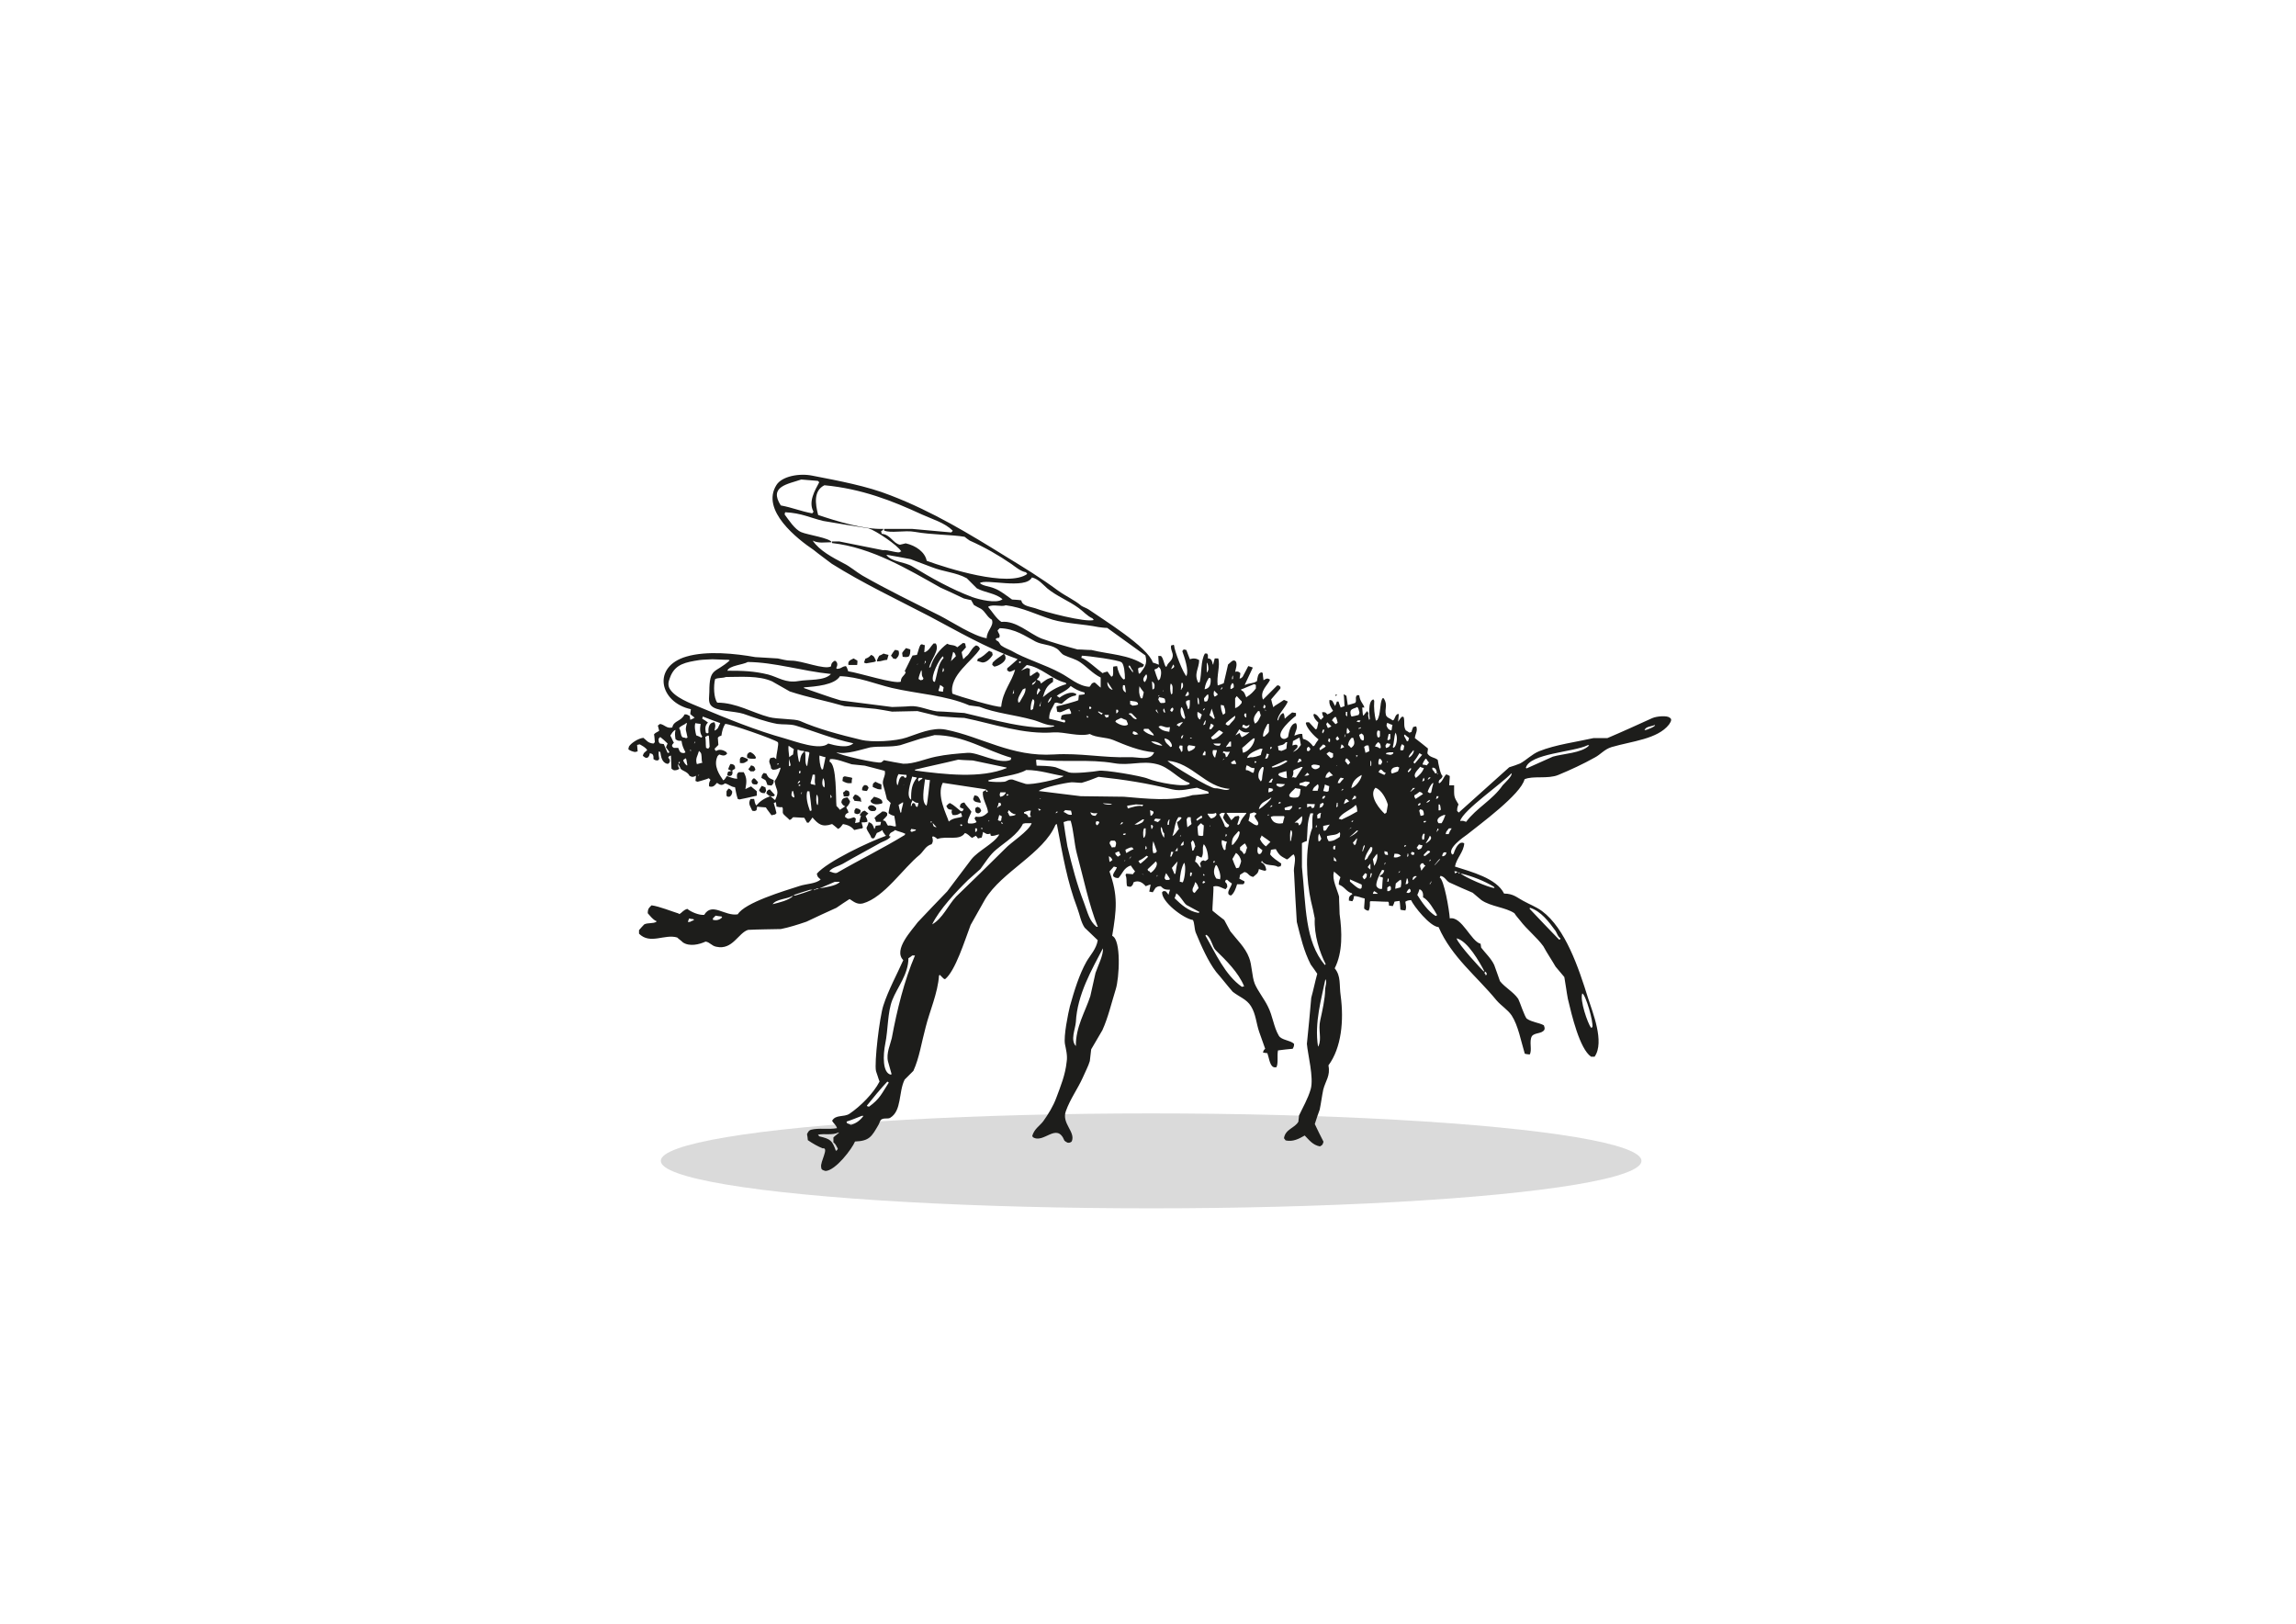 <?xml version="1.0" encoding="utf-8"?>
<!-- Generator: Adobe Illustrator 21.0.0, SVG Export Plug-In . SVG Version: 6.00 Build 0)  -->
<svg version="1.1" id="Calque_1" xmlns="http://www.w3.org/2000/svg" xmlns:xlink="http://www.w3.org/1999/xlink" x="0px" y="0px"
	 viewBox="0 0 841.9 595.3" style="enable-background:new 0 0 841.9 595.3;" xml:space="preserve">
<style type="text/css">
	.st0{fill:#DADADA;}
	.st1{fill:#1D1D1B;}
</style>
<ellipse class="st0" cx="422.1" cy="425.6" rx="179.8" ry="17.4"/>
<g>
	<g>
		<path class="st1" d="M612.2,263.1c-0.8-0.8-4.6-0.6-6.4,0.2c-4.6,2.1-11.2,5.1-16.4,7.3c-1.8,0-3.4,0-5.1,0
			c-6.2,1.4-13.9,2.4-19.9,4.8c-2.7,1.1-4.6,3.2-7,4.5c-1.3,0.5-2.6,1-4,1.4c-6.2,5.6-12.3,11-18.5,16.6c-0.2-0.2-0.5-0.5-0.6-0.6
			c0-1.3,0.2-1.6,0.5-2.4c-1.8-3-1.6-2.7-1.6-7c-0.6,0-1.1,0-1.8,0c0-1.1,0.2-2.2,0.2-3.4c-0.5-0.2-0.8-0.5-1.3-0.6
			c-1.1,1.1-1.1,2.2-2.4,3.2h-0.2l-0.2-0.2c0-0.3,0.2-0.6,0.2-0.8c0.5-0.6,1-0.6,1.3-1.6c-0.8-0.3-1.6-4.5-1.8-5.9
			c-1.1-1-2.9-0.8-3.8-2.4c0-0.6,0.2-1.1,0.2-1.8c-1.6-1.3-3.2-2.6-4.8-3.8c0.2-1.8,1-2.4,0.6-4c0-0.2-0.2-0.2-0.2-0.3
			c-0.3,0-0.6,0.2-1,0.2c-0.2,0.6-0.5,1.1-0.6,1.8c-0.3,0.2-0.6,0.2-0.8,0.3c-0.5-0.3-0.8-0.6-1.3-0.8c-1-1.6-0.3-3-0.8-4.9
			c-0.2,0-0.3-0.2-0.5-0.2c-0.8,0.5-1,1.3-1.6,1.9c0.2-0.8,0.2-1.8,0.3-2.6c0-0.2-0.2-0.2-0.2-0.3c-1,0.3-1.1,1.3-1.6,2.2
			c-0.2,0-0.3,0.2-0.5,0.2c-0.8-0.8-1.9-0.8-2.4-1.9c-0.6-2.7,0.8-3.5-0.8-6.2c-0.2,0-0.3,0-0.5,0c-1.1,2.1-0.5,5.7-1.9,8
			c-0.2,0-0.3,0.2-0.5,0.2c-0.5-2.2-0.8-4.6-0.6-7.3c-0.2-0.2-0.2-0.3-0.3-0.5c-2.2,0.6-1.4,6.5-1.3,7.3c-0.2,0-0.2,0.2-0.3,0.2
			c-0.2-0.8-0.5-1.6-0.2-2.4c-0.2-0.3-0.3-0.6-0.5-0.8c-0.5,0.5-0.8,1-1.3,1.6h-0.2c-0.2-1-0.2-1.9-0.3-2.9c0.3,0,0.6,0,0.8,0
			c-0.5-1.6-1.6-2.1-1.9-4.5c-0.8,0-0.6-0.2-1,0.2c-0.6,1,0.2,1.8-0.5,2.6c-1,0.3-1.8,0.6-2.7,0.8c-0.2-1.1-0.3-2.2-0.5-3.4
			c-0.3-0.2-0.6-0.3-0.8-0.5h-0.2c0.2,1.4,0.2,2.9,0.3,4.3c-0.5,0.2-1,0.3-1.4,0.5c-0.3-0.8-0.6-1.4-0.8-2.2c-0.2,0-0.5,0-0.6,0
			c-0.2,0.5-0.3,1-0.5,1.3c0,0.2-0.2,0.2-0.2,0.3c-0.3-0.6-0.6-1.3-1-1.9c-0.3-0.2-0.6-0.2-1-0.3c-0.3,1.6,0.6,2.9,1.3,4
			c-0.6,0.5-1.1,1-2.1,1.3c-0.8-0.8-0.5-0.8-1.9-0.8c0,0.8,0.2,1,0.5,1.8c-0.3,0.3-0.6,0.6-1,1c-0.8-0.8-1.1-1.8-2.4-2.2
			c-0.2,0.2-0.2,0.2-0.3,0.3c0.2,1.4,1,2.1,1.8,2.9c-0.2,0.8-0.3,1.4-0.5,2.2c-0.2,0.2-0.3,0.2-0.5,0.3c-0.8-0.8-1.6-1.8-2.4-2.6
			c-0.3,0-0.6,0-1,0c0,0.2-0.2,0.2-0.2,0.3c0.3,1.9,3.2,4.9,4.6,5.9v0.2c-0.5,0.6-1,1.4-1.4,2.1c-0.2,0.2-0.3,0.2-0.5,0.3
			c-0.8-1.1-2.1-2.4-3.7-2.7c-0.2-0.6-0.2-1.1-0.3-1.8c-1.1-0.2-1.9,0.3-2.9,0.6c0.3-1.3,1.3-2.9,0.8-4.1c0-0.2-0.2-0.3-0.2-0.5
			c-2.1,0.2-2.6,3.4-2.9,5.1c-0.6,0.5-1.3,1-2.2,0.5c-2.7-1.9,4-7.5,5.1-8.3c0-0.3,0-0.6,0-1c-0.5,0-1-0.2-1.4-0.2
			c-0.8,0.6-1.4,1.1-2.2,1.8c-0.2,0.2-0.3,0.3-0.5,0.5c-0.2-0.8,0-1.4-0.6-2.1c-1,0.5-1.4,1.3-1.8,2.6c-0.2,0-0.2,0.2-0.3,0.2
			c0-2.2,3-4.8,3.8-7c-0.5-0.2-1-0.5-1.4-0.6c-1.1,0.8-2.2,1.4-3.4,2.2c-0.2,0.2-0.3,0.3-0.5,0.5c-0.3-1-0.6-1.9-0.8-2.9
			c1.1-1.3,2.2-2.6,3.4-4c0-0.2,0-0.5,0-0.6c-0.2-0.2-0.5-0.3-0.6-0.5c-0.2,0-0.5,0-0.6,0c-1.6,1.6-3.4,3.4-4.9,4.9
			c-0.2,0.2-0.2,0.2-0.3,0.3c-1.3-3.2,1.8-5.3,2.6-7.3c-1-0.8-1.6-0.3-2.4,0.2c-0.2-1-0.2-1.8-0.3-2.7c-0.2,0-0.3-0.2-0.5-0.2
			c-1.3,0.3-1.4,1.9-1.6,3.2c-1.4,1-2.7,0.6-4.3,1.4h-0.2c1-2.1,1.9-4.1,2.9-6.2v-0.2c-0.5-0.2-1-0.3-1.6-0.5
			c-0.6,1.3-1.4,2.6-2.1,4c-0.2,0.2-0.5,0.3-0.6,0.5c-0.2,0-0.3,0-0.5,0c0.2-0.6,0.2-1.3,0.3-1.9c-0.5-0.5-1-0.8-1.9-0.5
			c0.2-1.1,0.8-2.6,0.3-3.7c-1-1.3-2.1,0.5-2.9,1c-0.6,2.9-1,4.1-1.6,6.9c-0.8,0.3-1.4,0.6-2.2,0.8c-0.5-3.4,1-7.3,0.2-9.9
			c-0.5,0-0.8,0-1.3,0c-0.2,0.6-0.3,1.3-0.5,1.9c0,0.2,0,0.2,0,0.3h-0.2c-0.3-1.3-0.5-2.2-1.8-2.2c0-0.5,0-0.8,0-1.3
			c-0.2-0.2-0.2-0.3-0.3-0.5c-0.3,0-0.6,0-0.8,0c-1.6,2.7-1.1,7.2-1.9,10.4c-0.2,0.2-0.3,0.2-0.5,0.3c-1.8-3.2,0.3-5.3,0.3-8.3
			c-1-0.6-2.1-0.8-3.4-0.3c-0.5-1.1-0.8-2.2-1.3-3.4c-0.3,0-0.6-0.2-1-0.2c-0.2,0.2-0.3,0.5-0.5,0.6c0.8,2.2,2.4,7,1.6,8.9
			c0,0.2,0,0.2,0,0.3c-1.1-0.5-4.6-9.6-4.6-11.3l-0.2-0.2c-0.2,0-0.5,0.2-0.6,0.2c-0.2,0-0.2,0-0.3,0c-0.3,1.6,0.8,2.7,0.6,4
			c-0.2,1.8-1.8,2.2-2.2,3.7c-0.2,0-0.2,0.2-0.3,0.2c-0.8-1.1-0.8-3-1.8-4c-0.3,0-0.6,0-1,0c0,1.1,0.2,2.2,0.2,3.2
			c-0.8-0.3-1.4-0.6-2.2-0.8c-1.8-5.7-18.3-15.8-23.6-19.5c-0.8-0.5-1.8-0.8-2.6-1.3c-2.6-2.2-5.7-3.5-8.6-5.6
			c-6.2-4.6-12.6-8.5-19.3-12.6c-13.1-8.1-26.5-16.3-42.1-22.3c-8.6-3.4-18.8-5.3-28.6-7.2c-4.8-1-11.2,0.2-13.2,3.4
			c-5.9,9.3,7.8,19.9,13.6,23.8c2.2,1.8,4.5,3.4,6.7,5.1c11.5,7.2,23.6,12.9,35.9,19.3c10.2,5.4,20.6,11.5,32.1,15.6v0.2
			c-1.3,1.1-2.4,2.2-3.7,3.2c0,0.3,0,0.6,0,0.8c0.3,0.2,0.6,0.3,0.8,0.5c1.1-0.2,1.3-0.5,2.1-0.8c-1.3,4.8-4.5,7.7-5.1,13.6
			c-1,0.5-15.6-3.8-17.9-4.8c-1.3-6.7,7.5-12.1,10.1-16.4c-0.3-0.8-0.5-1-1.4-1.3c-1.8,1-2.1,3-3.7,4.1c-0.3,0.3-0.6,0.6-1,1
			c-0.2-0.8-0.5-1.8-0.6-2.6c0.5-0.6,1-1.1,1.6-1.8c-0.2-0.5-0.2-1-0.3-1.4c-0.3,0-0.6-0.2-0.8-0.2c-0.6,0.5-1.4,1-2.1,1.6
			c-1.3-1.1-2.2-0.5-3.7-1.3c-2.6,1.9-5.1,4.9-6.1,8.5c-0.2,0.2-0.3,0.2-0.5,0.3c0.5-3,4-6.4,2.4-8.9c-0.3,0-0.6,0-0.8,0
			c-1.1,1.1-1.6,2.6-3.2,3.2h-0.2c0-0.8,0.2-1.8,0.2-2.6c-0.2,0-0.2,0-0.3,0c-0.3-0.2-0.6-0.2-0.8-0.3c-0.2,0-0.3,0.2-0.5,0.2
			c-0.6,1-0.8,2.4-1.3,3.7c-0.5,0-1,0.2-1.6,0.2c-1,1.8-1.8,3.7-2.7,5.4c-0.3,0.5-0.2,0.2,0.2,0.8c-0.6,1.4-1.8,1.6-1.8,3.4
			c-2.2,1-15.2-3.2-19.3-3.8c-0.2-0.5-0.3-1-0.5-1.4c-0.2-0.2-0.2-0.3-0.3-0.5c-1.8,0.2-1.6,1-3.4,1c0-0.2-0.2-0.2-0.2-0.3
			c0.6-1,0.6-2.2-0.5-2.7c-0.8,0.5-1.3,0.8-1.4,2.1c-2.4,1.4-10.8-2.2-14.7-2.1c-1.8,0-3.2-0.5-4.8-0.8c-2.7-0.2-5.4-0.3-8.3-0.5
			c-7.2-1.3-17.7-2.4-25.2-0.2c-12.8,3.7-9.9,16.8,1.6,19.3c0,0.6-0.2,1.1-0.2,1.8c0.5,0.5,1,0.8,1.6,1.3c-0.5,0.3-1,0.6-1.6,0.8
			c0-0.5-0.2-1-0.2-1.4c-0.5-0.2-0.8-0.5-1.3-0.6c-0.2,0-0.5,0-0.6,0c-1.3,2.7-4,2.2-4.5,4.8c-2.1,0.5-2.7-1-4.5-1.3
			c-0.3,0.2-0.6,0.5-0.8,0.6c0.2,0.6,0.3,1.3,0.5,1.9c-0.6,0.5-1.3,0.6-1.9,1.3c0.2,1,0.2,1.9,0.3,2.9c-0.2,0.2-0.3,0.3-0.5,0.5
			c-2.1-0.2-2.4-1.1-3.7-2.1c-1.9,0.2-4.5,1.9-5.3,3.2c0,0.3-0.2,0.6-0.2,1c0.6,0.5,1.4,0.8,2.4,1c0.3,0,0.6-0.2,1-0.2
			c0-0.8-0.2-1.6-0.2-2.4c0.3,0,0.6-0.2,1-0.2c1,0.6,2.1,1.1,2.7,2.1c-0.8,0.8-1.3,0.8-1.6,2.1c0.3,0.2,0.6,0.5,0.8,0.6
			c1.1,0.5,1.6-0.5,1.8-1.6c0.3,0.2,0.6,0.2,0.8,0.3c0.6,0.5,0.5,1.1,0.5,1.9c0.5,0.3,0.6,0.5,1.6,0.5c0.2-0.2,0.3-0.3,0.5-0.5
			c0-0.6-0.2-1.1-0.2-1.8c0-0.3,0-0.6,0-1c0.2,0,0.5,0.2,0.6,0.2c0.3,1.9,0.6,3.7,2.4,4.3c0.2,0,0.3,0,0.5,0c0.8-0.5,0.8-1.6,0-2.2
			c0.3-0.6,0.3-0.6,1-0.8c0,1.6,0.2,3.2,0.2,4.8c0.3,0.2,0.6,0.5,1,0.6c1,0,1.4-0.2,1.9-0.6c-0.3-0.6-0.5-0.6-0.5-1.8
			c0.3,0.5,0.6,1,0.8,1.4c0,1.1,2.7,1.3,3.4,3c1,0.6,1.4,0.5,2.4,0c0,0.6-0.2,1.3-0.2,1.9c0.3,0.2,0.6,0.2,0.8,0.3
			c0,0,3.7-1,4.1-1.3c0.2,0.2,0.5,0.5,0.6,0.6c-0.5,1-0.6,1.3-0.5,2.4c1.6,0.5,2.1-0.5,2.9-1.3c1.1,0.8,1.8,1.1,2.9,0.2
			c1.4,0.3,2.2,1.3,3.7,1.4c0.3,1.6,0.5,2.7,1,4.3c0.2,0,0.5,0.2,0.6,0.2c0,0,5.3-1.1,6.4-1.4c0-0.5,0-1,0-1.6
			c-0.6-0.6-1.4-1.1-2.1-1.8c-0.6,0.3-1.4,0.6-2.1,1c0.5-2.7,0.6-4-0.6-6.2c-0.6,0-1.1,0-1.8,0c-0.8,0.5-0.8,1.1-0.6,2.4
			c-1.3,0-2.6-0.6-3.8-1c-0.3,0.5-0.6,1-1,1.4c-0.2,0-0.2,0.2-0.3,0.2c-1.3-1.9-3.8-5.3-2.1-8.9c0.2-0.2,0.5-0.5,0.6-0.6
			c1.4,0.5,2.1,0.6,2.9-0.3c0-0.2-0.2-0.3-0.2-0.5c-1-0.8-2.6-1.3-3.8-0.5c-0.2,0-0.2-0.2-0.3-0.2c-0.2-0.2-0.2-0.5-0.3-0.6
			c0.5-0.5,1-1,1.4-1.4c0-0.8-0.2-1.8-0.2-2.6c0.3-0.5,0.6-0.6,1.3-0.8c0.3-1.9,0.6-3,1.4-4.3c1.3-0.2,18.3,5.7,19.3,6.7
			c0.5,0.6-0.6,4.3-0.6,6.2c-0.3-0.2-0.6-0.5-0.8-0.6c-0.5,0-0.8,0.2-1.3,0.2c-0.2,0.2-0.2,0.5-0.3,0.6c-0.5,1.1,0.5,1.8,0.5,3.2
			c0.2,0.2,0.5,0.3,0.6,0.5c1.4,0,1.9-0.3,2.7-0.8l0.2,0.2c-0.3,1.3-1.4,3.8-2.2,4.8c0.6,3.7,1.9,3.2,0.2,6.9c-0.5-0.2-1-1-1.8-1.4
			c-2.2,0.8-3.7,1.8-5.1,3.4c-0.5-0.6-0.6-1.4-0.8-2.4c-0.3,0-0.6,0-1,0c-0.2,0-0.2,0-0.3,0c-1.1,1.8,0,2.7,0.6,4.3
			c0.8,0.2,1,0.2,1.6-0.2c0-0.5,0.2-0.8,0.2-1.3c1.1,0.2,2.2,0.2,3.2,0.3c0.6,1,1.4,1.9,2.1,2.9c0.5-0.2,0.8-0.2,1.3-0.3
			c0.2-0.2,0.3-0.3,0.5-0.5c-0.3-1.3-0.6-2.4-1-3.7c0.3-0.2,0.6-0.2,0.8-0.3c0,0.5,0.2,1,0.2,1.6c0.8,0.2,1.3,0.3,2.1,0.2
			c0.6,0.8-0.2,1.8,0.5,2.6c0.5,0.6,1.6,1.4,2.2,2.1c1-0.3,0.8-0.8,1.4-1c1.3,0,2.6,0.2,4,0.2c0.3,0.6,0.6,1.1,1,1.8
			c0.2,0,0.5,0,0.6,0c0.5-0.6,1-1.3,1.4-1.9c2.1,2.4,3.5,3.7,7.2,2.4c0.8,0.6,1.4,1.1,2.2,1.8c1-0.5,1.1-1,1.8-1.8
			c1.8,0.3,3.2,1,4.1,2.2c1-0.2,1.9-0.5,2.9-0.6c0.2-0.2,0.2-0.2,0.3-0.3c-0.2-0.6-0.3-1.3-0.5-1.9c1.1,0,1.3,0,2.1-0.2
			c0.2-0.8-0.3-1.3-0.6-2.1c0.3-0.3,0.6-0.6,1-1c-0.5-0.3-0.8-0.6-1.3-1c-1.1,0.2-1.3,0.8-1.9,1.6c0.5,0.3,0,0.2,0.5,0.2
			c-0.2,0.8-0.5,1.6-0.6,2.4c-0.5,0.2-1,0.2-1.4,0.3h-0.2c0.2-0.5,0.2-1,0.3-1.6c-0.2-0.2-0.5-0.3-0.6-0.5c-1,0.2-2.2,1-2.9,0.2
			c-0.2-0.2-0.3-0.2-0.5-0.3c0.2-1.1,0.3-1.1,1.3-1.6c-0.2-1.1-0.5-1.1-0.8-1.9c0.6-0.6,1-1,1.4-2.1c-0.3-0.8-0.6-1-1-1.6
			c-1.4,0.2-2.1,0.6-2.2,1.9c0.3,0.6,0.6,1.1,1.4,1.4c-0.6,0.5-1.3,0.8-1.9,1.3c-0.5-0.5-0.8-1-1.3-1.4c-0.3-2.4,0.2-15.5-2.6-16.3
			c0-0.2,0.2-0.5,0.2-0.6c0-0.2,0-0.2,0-0.3c2.1-0.3,5.9,1.3,8,1.9c1.6,0.2,3.2,0.3,4.8,0.5c2.4,0.6,4.9,1.3,7.3,1.9
			c0.5,1.8-1.1,3.2-0.6,5.1c0.5,1.8,1,3.5,1.4,5.3c0.5,0.5,1,1,1.4,1.4c-0.2,0.2-0.8,3.2-0.8,3.7c0.6,0.5,1.1,0.8,2.1,1
			c0.2,1.3,0.5,2.6,0.6,3.8c-1,0.3-1.4-0.5-2.9-0.2c-0.8-1-0.6-1.9-1.9-1.9c0.5-0.8,1.1-1.1,1.6-1.9c0-0.3,0-0.6,0-0.8
			c-0.6-0.5-0.6-0.6-1.8-0.6c-0.8,0.8-2.1,1.3-2.6,2.2c-0.2,0-0.2,0-0.3,0c0.2,0.5,0.5,1,0.6,1.6c0.6,0,1.1,0,1.8,0v0.2
			c0,0.3-0.2,0.6-0.2,1c-0.5,0-1,0.2-1.4,0.2c-0.2,0-0.2,0-0.3,0c-0.2,0.6-0.2,0.8-0.5,1.3c-0.5-1.4-0.6-2.1-2.1-2.6
			c-0.2,1.1-0.5,1.3-0.8,2.1c0.3,1.4,1.3,2.1,1.8,3.7c0.2,0,0.5,0.2,0.6,0.2c0.2,0,0.3-0.2,0.5-0.2c1.6-3,0-1,3-2.9
			c0,0.8,0.6,1.1,1,1.9c0.2,0,0.2,0.2,0.3,0.2c-6.2,2.2-21.5,9.4-25.4,13.9c0.2,1.3,0.6,1.4,1.4,2.1c-1.6,1.6-5.3,1.6-7.7,2.4
			c-5.6,1.8-20.1,6.1-22.7,10.4c-4.8,0.8-9.4-4.6-12.3,0.2c-1.9,0.2-4.9-1.1-6.2-2.2c-1.6,0.5-1.9,1.4-2.9,1.9
			c-0.2,0-0.2-0.2-0.3-0.2c-2.6-0.8-7-2.6-9.9-3c-0.8,0.8-1.4,1.1-1.4,2.9c1,1.1,1.9,2.4,3.2,2.9v0.2c-1.1,0.8-3.2,0.3-4.5,1
			c-0.6,0.6-1.3,1.4-1.9,2.1c0,0.5,0,0.8,0,1.3c4.1,4.1,9.4,0,14,1.4c0.6,0.6,1.4,1.1,2.1,1.8c2.4,1.6,5.9,0.8,8.3-0.3
			c1.6,0.2,2.2,1.6,4,1.9c5.9,1.3,8-5.1,11.6-6.2c4-0.2,8-0.2,12-0.3c3-0.6,6.2-1.6,9.4-2.7c3.7-1.8,7.3-3.4,11-5.1
			c1.6-1.1,3.2-2.2,4.8-3.2c1.1,0.6,2.6,2.2,4.9,1.6c7.8-2.2,14.7-12.9,20.9-17.9c1.4-1.3,2.1-3.2,4.3-3.8c0.6-1,0.5-1.4,0.2-2.7
			c0.2,0,0.2-0.2,0.3-0.2c0.8,0.3,1.1,0.5,1.6,1c3.4-1.3,8.1,0.8,10.1-2.2c1.1,0.3,1.6,1.1,2.6,1.8c0.5-0.3,1-0.6,1.4-0.8
			c0.3,0.3,0.6,0.6,0.8,1c0.5-0.2,0.8-0.2,1.3-0.3c0.3-0.6,0.3-1.1,0.5-1.8c0-0.2,0-0.2,0-0.3c1.1,0.5,1.3,1.1,2.7,0.6
			c0,0.3,0.2,0.6,0.2,0.8c1.3,0.2,1.8-0.3,3-0.5v0.2c-1.9,3.2-7.5,5.7-10.1,8.9c-3,4-5.9,7.8-8.9,11.8c-3.7,3.8-7.2,7.5-10.8,11.3
			c-2.1,2.9-9.1,10.1-5.3,13.9c-2.4,5.4-5.4,10.8-7.3,16.6c-1.4,4.3-3.4,21.1-2.7,24.1c0.5,1.3,0.8,2.6,1.3,3.8
			c-2.2,4.3-7,9.1-11,11.8c-2.1,1.4-5.1,0.2-6.4,2.6c0.6,1.1,1.4,1.4,1.8,2.7c-3.2,0.6-6.5-0.2-9.6,0.6c-0.8,0.3-1,0.8-1.4,1.6
			c0.2,0.8,0.2,1.4,0.3,2.2c1.9,1.3,3.5,2.2,5.4,3c2.6-0.5-1,5.1-0.5,6.9c0,1,0.6,1.1,1.6,1.4c3.7-0.2,9.7-8.1,10.8-10.8
			c5.3-0.2,6.1-1.8,8.6-6.1c0.5-0.8,0.5-1.8,1.3-2.1c1.1-0.5,2.2,0,3-0.5c4.3-2.6,3-9.4,5.3-14c1.1-1.1,2.2-2.2,3.2-3.2
			c2.2-4.8,3-10.5,4.5-16c1.4-5.7,4.5-12.6,4.9-19c0.2,0,0.2-0.2,0.3-0.2c0.5,0.5,0.8,0.8,1.3,1.3c0.2,0.2,0.5,0.2,0.6,0.3
			c3.8-3,7.3-14.4,9.4-19.9c1.8-3.2,3.5-6.2,5.3-9.4c6.1-10.1,21.4-16.8,25.8-27.3c0.2-0.2,0.3-0.2,0.5-0.3
			c2.2,11.6,3.8,21.1,7.5,30.8c1,2.7,1.3,5.1,2.7,7.2c1.6,1.6,3.2,3,4.8,4.6c-0.5,3.2-2.7,5.4-4.1,7.8c-2.7,4.8-4.5,10.7-6.1,16.4
			c-0.6,2.4-2.4,11-1.8,14c0.3,1.6,1,4.1,0.6,6.4c-0.5,4.8-2.2,8.9-3.8,13.2c-1.1,3-3,6.1-4.8,8.6c-1.4,1.8-3.2,2.7-4,5.3
			c0,0.2,0.2,0.3,0.2,0.5c4,2.6,8.8-5.7,11.6,1.3c0.8,0.6,1.3,1.1,2.4,0.5c0.2-0.2,0.2-0.2,0.3-0.3c1.4-3.5-3.8-6.5-2.2-11
			c1.6-4.5,4.3-8.1,6.2-12.3c0.8-1.9,2.1-4.3,2.6-6.1c0.2-1.4,0.3-2.9,0.5-4.3c1.4-2.4,2.7-4.6,4.1-7c2.1-4.6,3.4-10.2,4.9-15
			c1.3-4,2.1-18.2-1.3-19.6c1.6-9.6,2.2-14.7-1-23.6c0.5-0.6,1-1.1,1.6-1.8c0.3,0,0.6,0.2,0.8,0.2c0.2,0,0.2,0,0.3,0
			c-0.3,1.3-1.1,1.6-1.4,3c0,0.2,0.2,0.3,0.2,0.5c0.6,0.3,0.6,0.5,1.8,0.5c1.6-1.8,1.9-3.7,4.5-4.6c0.5,0.8,1,1.4,1.6,2.2
			c-0.3,0.3-0.6,0.6-0.8,1c-0.8,0-1.6-0.2-2.4-0.2c-0.2,0.2-0.2,0.3-0.3,0.5c0.6,1.6,0.2,2.1,0.5,4c0.5,0.2,0.6,0.3,1.4,0.3
			c0.6-0.5,0.8-0.6,1-1.6c1.9-1,3.5,0.2,4.5,1.4c0.6-0.2,1.1-0.5,1.8-0.6c-0.2,0.8-0.3,1.8-0.5,2.6c0.5,0,0.8,0.2,1.3,0.2
			c0.3-0.5,0.6-1,1-1.6c0.8-0.5,0.8-0.6,1.9-0.6c1,1,1.4,1.3,3.4,1.3c-0.2,0.5-0.3,1-0.5,1.6c0,0.2,0,0.2,0,0.3
			c-0.3-0.5-0.6-0.8-1-1.3c-1-0.2-0.8-0.2-1.4,0.3c-0.2,3.5,7.7,9.6,11.3,10.2c0.6,1,0.5,3,1,4.5c2.1,5.1,4.6,10.7,7.5,14.5
			c2.1,2.4,4,4.9,6.1,7.3c2.4,1.9,5.1,2.7,6.7,5.3c1.8,2.9,1.9,6.2,3,9.4c0.8,2.1,1.4,4.1,2.2,6.2c-0.5,0.5-0.6,0.5-0.8,1.4
			c0.5,0,1,0.2,1.6,0.2c0.5,1.3,0.8,4,1.9,4.9c0.2,0.2,0.5,0.2,0.6,0.3c0.3,0,0.6,0,0.8,0c0.8-1.4,0.2-4.3,0.6-6.2
			c1.8-0.2,3.7-0.5,5.4-0.6c0.3-0.6,0.5-0.8,0.5-1.8c-1.4-1.4-4.6-1.3-5.6-3c-1.9-3.2-2.2-7.2-4-10.7c-1.3-2.7-3.7-5.7-4.8-8.3
			c-1.1-2.7-1-6.9-2.1-9.6c-1.4-3.8-4.6-6.7-6.9-9.7c-0.8-1.4-1.4-2.7-2.2-4.1c-1.4-1.1-2.9-2.2-4.3-3.4c-0.2-0.3,0.5-8,0.3-8.9
			c1.9-0.5,3,0.6,4.5,1c0.2-0.3,0.5-0.6,0.6-0.8c0-1.3-0.3-1.3-0.8-1.9c0-0.2,0.2-0.5,0.2-0.6c0.2,0,0.3-0.2,0.5-0.2
			c0.6,0.5,1.1,1,1.8,1.4c-0.3,1.3-1.6,2.6-1.3,3.8c0.3,0.5,0.5,0.5,1,0.6c1.1-0.8,1.8-2.7,2.2-4.1c0.8,0,1.4,0,2.2,0
			c0.2-0.2,0.3-0.3,0.5-0.5c0-0.2,0-0.5,0-0.6c-0.6-0.3-1.3-0.6-1.9-1c0.2-0.5,0.2-1,0.3-1.4c0.5-0.3,1-0.6,1.6-1
			c1.6,0.3,1.3,1.4,3.2,1.8c1.1-1,1.8-1.1,2.1-2.9c0.6,0.2,1.3,0.5,1.9,0.6c0.2,0,0.5,0,0.6,0c0-0.2,0.2-0.2,0.2-0.3
			c-0.2-1.3-0.8-2.4-1.9-2.7c0.2-0.2,0.2-0.5,0.3-0.6c1.3,2.2,4,1.1,5.9,2.2c0.3,0,0.6-0.2,1-0.2c0-0.3,0.2-0.6,0.2-1
			c-1.4-1-3.2-2.1-4.1-3.4c0.2-0.5,0.2-1,0.3-1.6c0.6-0.2,1.1-0.2,1.8-0.3c1.3,2.4,1.9,2.6,4.1,3.8c1-0.5,1.4-1.3,2.4-1.9
			c1.3,1.6-0.2,4.6,0.2,6.9c0.3,5.9,0.6,11.8,1,17.9c1.4,5.6,2.6,10.7,5.1,15.6c0.8,1.1,1.6,2.2,2.4,3.4c-0.8,2.9-1.4,5.9-2.2,8.8
			c-0.5,5.6-1,11.3-1.6,16.9c0.3,3.8,2.6,12.4,1.4,16.6c-1,3.5-2.9,6.7-4.3,9.7c0,0.8-0.2,1.4-0.2,2.2c-1.3,2.4-4.8,2.7-5.3,6.1
			c0.2,0.3,0.5,0.6,0.6,0.8c2.7,0.6,4.9-0.6,7-1.8c1.6,1.6,2.9,3.5,5.6,4c0.2-0.2,0.3-0.2,0.5-0.3c0.5-0.3,0.6-0.8,0.8-1.4
			c-1.1-2.2-2.2-4.3-3.2-6.5c0.6-1.8,1.1-3.5,1.8-5.3c0.5-2.4,0.8-4.9,1.3-7.3c0.8-3.2,2.7-5.1,1.9-8.9c4.8-6.5,5.7-16.4,4.5-25.5
			c-0.6-4,0.2-7.2-2.2-10.1c3-5.9,2.7-13.4,1.8-19.9c0-2.1-0.2-4.1-0.2-6.4c-0.6-2.4-2.7-6.4-1.9-8.9c0-0.2,0-0.2,0-0.3
			c0.8,0.6,1.6,1.4,2.4,2.1c-0.3,1-0.6,1.4-0.6,2.7c2.2,0.8,2.7,2.6,4.8,3.2c0,0.2,0.2,0.2,0.2,0.3c-1,0.6-1.4,1-1.3,2.4
			c0.5,0,0.8,0.2,1.3,0.2c0.3-0.6,0.5-0.8,0.5-1.8c1.1-0.3,2.7,0.6,4,0.8c0,1.3-0.2,2.4-0.2,3.7c0.6,0.5,0.6,0.6,1.6,0.8
			c0.6-1,0.5-2.2,0.5-3.2c0-0.2,0.2-0.2,0.2-0.3c2.2,0,4.3,0.2,6.5,0.2c0.3,0.3,0.3,0.5,0.3,1.4c0.5,0,1,0.2,1.4,0.2
			c0.2-0.5,0.5-1,0.6-1.6c0.6-0.2,1.3-0.2,1.9-0.3c0.2,1.1,0.2,2.2,0.3,3.2c0.6,0.2,1.1,0.2,1.8,0.3c0.5-1.1,0.2-1.8,0-3.2
			c0.8-0.5,1.1-0.5,2.1-0.6c1,2.2,6.9,9.7,10.1,9.9c4.8,11,14,18,21.2,26.8c1.8,2.1,4.1,3.4,5.6,5.6c2.4,3.7,3.4,9.4,4.8,14
			c0.6,0.2,1.1,0.2,1.8,0.3c1-1.6-0.3-4.8,0.8-6.7c1-1.4,3.7-0.8,4.6-2.4c0.2-0.6,0-1-0.2-1.6c-1.8-1-4.3-1.1-6.2-2.4
			c-0.8-0.5-2.6-6.2-3.2-7.3c-1.8-2.6-4.8-4.1-6.7-6.5c-0.6-1.9-1.4-3.8-2.1-5.9c-1.1-2.4-3.2-4.3-4.8-6.4c0-0.5-0.2-1-0.2-1.4
			c-3.5-0.8-6.9-10.2-11.3-9.3c-0.2-3.2-2.1-14.2-3.7-15c0.2-0.2,0.2-0.5,0.3-0.6c1.6,0.3,2.1,1.8,3.2,2.4c2.9,1.3,5.7,2.6,8.6,3.8
			c1.1,1,2.2,1.8,3.2,2.7c3.5,2.4,8.8,2.6,12.1,4.8c0.6,1,1.4,1.8,2.1,2.7c2.4,3.2,6.1,6.1,8.5,9.4c1.4,2.6,3,4.9,4.5,7.5
			c1.1,1.3,2.2,2.6,3.2,3.8c0.5,2.7,0.8,5.4,1.3,8c1.4,5.9,4.3,18.3,8.5,21.2c0.5,0,0.8,0,1.3,0c3.8-5.4-0.8-16.4-2.4-21.5
			c-3.5-11.2-8.3-25.5-16.9-31.9c-2.2-1.6-4.5-2.4-7-3.8c-2.1-1.1-3.5-2.6-6.9-2.6c-2.7-5.6-12.1-8-18-9.9c0.5-3,3.2-5.3,3.4-8.5
			c-0.5-0.3-0.6-0.3-1.3-0.2c-1.3,0.6-2.2,2.6-2.6,4c-0.2,0.2-0.3,0.2-0.5,0.3c-2.1-2.1,4.1-6.4,5.4-7.3
			c4.6-3.7,19.8-14.8,21.1-20.3c3-1.4,8.6,0,12.4-1.6c4.6-1.9,9.1-4,13.4-6.4c2.1-1.1,3.5-3,6.1-3.8c7.5-2.2,16.9-2.9,21.1-8.3
			C613,264.2,613,263.5,612.2,263.1z M245.3,276c-0.2,0-0.3,0-0.5,0c-0.5-1.1-1-2.2-1.4-3.2c-0.5,0-1-0.2-1.4-0.2
			c-0.5-0.5-0.5-0.6-0.5-1.8c0.2-0.2,0.5-0.5,0.6-0.6c0.8,0.6,1.9,1.6,2.7,2.4c-0.2,0.5-0.5,1-0.6,1.4c0.5,0.6,0.8,1.1,1.3,1.8
			C245.3,275.7,245.3,275.8,245.3,276z M249.1,280c-0.2-0.2-0.2-0.2-0.3-0.3c0.2-0.2,0.2-0.3,0.3-0.5l0.2,0.2
			C249.3,279.5,249.3,279.6,249.1,280z M248.7,274.2c-0.5,0-1,0-1.6,0c-1-0.6-0.8-1.1,0-1.9c-0.5-0.8-0.8-1.8-1.3-2.6
			c0.5-0.8,1-1.8,1.9-2.1c-0.3,1.3-0.2,2.1,0,3.4c0.8,0.6,1,0.6,2.2,0.6c0.2,1.8,0.8,2.9,1.4,4.1v0.2c-0.2,0-0.5,0.2-0.6,0.2
			C249.5,276,249.3,275.8,248.7,274.2z M252,280.6h-0.2c-0.6-0.5-0.8-0.8-1.3-1.8c0.3-0.5,0.5-0.5,1-0.8c0.3,0.5,0.3,1.6,0.5,2.2
			C252,280.3,252,280.4,252,280.6z M250.9,270.4c-1.6,0.2-1-2.6-1.9-3.4c0.6-1,1.8-1.1,2.6-1.9c0.2,0,0.2,0,0.3,0
			c-0.8,2.9-0.3,2.4,0.2,5.3C251.5,270.7,251.7,270.7,250.9,270.4z M253.1,275.3c0-0.2,0-0.3,0-0.5c0.3,0.3,0.2,0,0.3,0.5
			C253.4,275.3,253.3,275.3,253.1,275.3z M285.5,280.1c-0.2,0.2-0.2,0.2-0.3,0.3l-0.2-0.2c0-0.2,0.2-0.2,0.2-0.3c0.2,0,0.2,0,0.3,0
			C285.5,280,285.5,280,285.5,280.1z M253,338c-0.3,0-0.6,0-0.8,0c0.2-0.5,0.3-0.8,0.5-1.3c0.5,0.2,1,0.2,1.6,0.3
			c0,0.2,0.2,0.2,0.2,0.3C253.9,337.6,253.4,337.7,253,338z M261.4,337.2c0-0.2,0-0.3,0-0.5c0.3-0.3,0.6-0.6,1-1
			c0.8,0.2,1.4,0.2,2.2,0.3c0,0.2,0.2,0.2,0.2,0.3C264,337.2,262.7,337.6,261.4,337.2z M307.2,421.1c0,0.2-0.2,0.3-0.2,0.5
			c-0.2,0.2-0.3,0.2-0.5,0.3c-1.4-3.8-1.9-4.3-6.1-5.3c-0.2-0.2-0.3-0.5-0.5-0.6c2.6-0.5,5.3,0.3,7.5-0.8c0.2,0,0.2,0,0.3,0
			c-0.6,0.6-1.4,1.1-2.1,1.8c0,0.6,0,1.1,0,1.8C306.4,419.4,306.7,420.2,307.2,421.1z M312,412.4c-0.5-0.2-1-0.5-1.4-0.6
			c0-0.2-0.2-0.5-0.2-0.6c1.9-0.6,3.8-1.4,5.6-2.1c0.2,0,0.5,0,0.6,0C315.8,410.3,314.1,411.9,312,412.4z M318.7,405.7h-0.2
			c-0.2,0-0.5-0.2-0.6-0.2v-0.2c1.9-2.4,5.3-6.5,7.5-8.8l0.2,0.2c0.2,0,0.2,0.2,0.3,0.2C323.3,400.9,322.7,402.8,318.7,405.7z
			 M327,380.6c-0.5,2.2-2.1,5.6-1.4,8.5c0.5,1.6,0.8,3,1.3,4.6c0,0.2-0.2,0.2-0.2,0.3c-3.2-0.6-2.9-7.3-2.1-11.3
			c1.1-5.4,0.8-11.5,2.6-16.1c1.8-4.6,5.9-9.4,5.9-15.3c0.5-0.3,1-0.6,1.4-1c0.3,0,0.6,0,1,0C331.6,359.4,328.9,370.3,327,380.6z
			 M545.2,357c0,0.2-0.2,0.3-0.2,0.5c-0.2,0-0.2,0-0.3,0c0-0.2,0-0.2,0-0.3c-0.6-0.6-0.3-0.2-0.2-1
			C544.9,356.4,544.9,356.4,545.2,357z M544.3,356.1c-0.2,0-0.2,0-0.3,0s-9.4-9.9-9.9-12.1C538.2,345,542.5,352.7,544.3,356.1z
			 M528,295.1c0.2,0.5,0.2,1,0.3,1.6v0.2c-0.2,0-0.2,0.2-0.3,0.2s-0.3,0-0.5,0c0-0.8,0-1.4,0-2.2C528,295,527.8,294.8,528,295.1z
			 M527.5,291.9c-0.2,0.8-0.2,0.8-1,1c0.2-0.3,0.2-0.6,0.3-1C527,291.9,527.4,291.9,527.5,291.9z M527.4,283.6
			c-0.2,0.2-0.3,0.2-0.5,0.3c0-0.2,0.2-0.2,0.2-0.3C527.2,283.6,527.2,283.6,527.4,283.6z M525.3,281.4c1.3,0.2,1.3,0.8,1.6,1.9
			c-0.2,0.2-0.5,0.2-0.6,0.3c-0.3-0.5-0.6-1-1-1.4C525.1,281.6,525.1,282,525.3,281.4z M525.6,287.1c-0.3,1.1-0.6,2.2-0.8,3.4
			c-0.2,0.2-0.3,0.2-0.5,0.3c-0.3-0.2-0.6-0.3-0.8-0.5c0.3-1,1.1-2.6,1.8-3.2C525.3,287.1,525.4,287.1,525.6,287.1z M516.4,283.2
			c0-0.2-0.2-0.3-0.2-0.5c0.3-0.3,0.6-0.6,0.8-1c0.2,0,0.3,0,0.5,0C517.3,282.4,517,282.7,516.4,283.2z M516.4,313.9
			c-0.2,0-0.3,0.2-0.5,0.2c0.2-0.5,0.2-0.8,0.3-1.3C516.5,313.3,516.4,313.1,516.4,313.9z M518.1,288.9c0.3,0,0.6,0,0.8,0
			c-0.5,0.5-1,0.8-1.6,1.3h-0.2C517.6,289.7,517.8,289.4,518.1,288.9z M524.3,306.4c1.3,1-0.5,2.2-1.3,2.7h-0.2
			C523.4,308.2,523.9,307.4,524.3,306.4z M523.1,294.3v-0.2c0.3-0.3,0.6-0.6,1-0.8c0.2,0,0.2,0,0.3,0C524,294,524,294,523.1,294.3z
			 M522.6,301.5c-0.2,0-0.5,0-0.6,0v-0.2c0-0.2,0.2-0.2,0.2-0.3c0.3,0,0.6,0,0.8,0C522.9,301.2,522.7,301.3,522.6,301.5z
			 M522.4,305.8c0,0.6-0.2,1.3-0.2,1.9c-0.2,0-0.5,0.2-0.6,0.2c-0.3-0.8-0.2-1.4,0.3-2.2C522.1,305.6,522.3,305.6,522.4,305.8z
			 M521.9,298.9c-0.3,0-0.6,0.2-1,0.2c-0.2-0.6-0.3-1.3-0.5-1.9c0.2-0.2,0.2-0.3,0.3-0.5c0.3,0,0.6,0.2,0.8,0.2
			c0.5,0.3,0.6,1.1,0.6,1.8C522.1,298.6,522.1,298.8,521.9,298.9z M519.9,295.3c0.2-0.6,0.2-0.5,0.5-0.8c0.2,0,0.3,0,0.5,0
			c0,0.2,0,0.2,0,0.3c-0.2,0.2-0.3,0.3-0.5,0.5C520.2,295.3,520,295.3,519.9,295.3z M521.5,286.5c0.2-0.5,0.3-1,0.5-1.4
			C522.6,285.9,522.3,286.3,521.5,286.5z M519.2,285.2c-1.4-1.3,0.8-3,1.6-4.1c0.5,0.3,0.3,0.3,1.3,0.5
			C521.6,283.2,520.2,284.4,519.2,285.2z M520.5,290.3c0.8,0.2,0.8,0.3,1.3,0.8c-0.8,0.5-1.6,1.1-2.7,1.8c-0.3-0.5-0.5-0.5-0.5-1.3
			C519.2,291.3,519.9,290.8,520.5,290.3z M520.3,309.6c0.5,0.2,0.8,0.2,1.3,0.3c-0.2,1-0.5,1.4-1.6,1.6c-0.2-0.2-0.2-0.5-0.3-0.6
			c-0.2,0-0.2,0-0.3,0C519.7,310.4,520,310.1,520.3,309.6z M520.8,317.1c0.2-0.2,0.3-0.5,0.5-0.6c0.2,0,0.5,0,0.6,0
			c0.3,0.6,0.2,0.6,0.8,0.8c-0.5,0.6-1,1.1-1.4,1.8h-0.2C521.1,318.4,520.5,317.6,520.8,317.1z M522.6,313.8c-0.2,0-0.3,0-0.5,0
			c0-0.2,0-0.3,0-0.5c0.5-0.5,1-1,1.4-1.4c0.2,0,0.5,0,0.6,0c0.2,0.2,0.2,0.3,0.3,0.5C523.9,312.8,523.2,313.3,522.6,313.8z
			 M524.5,315.1c0.2,0.5,0,0.5-0.5,0.6C524.2,315.5,524.3,315.2,524.5,315.1z M524.8,323.2h0.2c-0.2,0.3-0.5,0.6-0.6,1l-0.2-0.2
			C524.3,323.8,524.7,323.5,524.8,323.2z M524.5,285.2c-0.3,0.2-0.6,0.5-0.8,0.6h-0.2c0.2-0.3,0.3-0.6,0.5-0.8c0.2,0,0.3,0,0.5,0
			C524.5,285.1,524.5,285.1,524.5,285.2z M522.7,278.2c0.2,0,0.2,0,0.3,0c0.3,0.5,0.6,1,1,1.4c-0.3,0.3-0.6,0.6-0.8,1
			c-0.5-0.2-1-0.2-1.6-0.3C521.9,279.2,522.3,278.8,522.7,278.2z M520.5,276.1c0.3,0.2,0.6,0.5,1,0.6c-1,1.1-1.8,2.2-2.7,3.2h-0.2
			c-0.2-0.2-0.2-0.3-0.3-0.5C519.1,278.4,519.9,277.2,520.5,276.1z M518.3,275c0.5,0.5-0.8,2.6-1.8,2.7
			C516.8,276.5,517.6,276,518.3,275z M515.1,269.3c0.5,0.5,1,0.8,1.6,1.3c-0.2,0.3-0.2,0.6-0.3,1c-0.2,0-0.3,0.2-0.5,0.2
			c-0.3-0.6-0.6-1.3-1-1.9C514.8,269.6,514.9,269.4,515.1,269.3z M511.7,268.6c0.8,1.3,0.6,3.8-0.2,5.1c-0.2,0.2-0.3,0.3-0.5,0.5
			c-0.2-0.2-0.2-0.2-0.3-0.3C511.2,272.3,511.2,269.9,511.7,268.6z M510.9,276v0.2c-1,1-1.6,0.3-2.7,0.3c0-0.2,0.2-0.3,0.2-0.5
			c0.5,0,0.8-0.2,1.3-0.2s0.8,0,1.3,0C510.8,275.8,510.9,275.8,510.9,276z M508.9,313.5c-0.3,0-0.6-0.2-1-0.2
			c-0.3-0.6-0.3-0.5-0.2-1.3c0.3,0.2,0.6,0.2,1,0.3C509,313,508.9,312.8,508.9,313.5z M508.5,279.6c0.2-0.2,0.2-0.5,0.3-0.6
			C509,279.5,508.9,279.3,508.5,279.6z M508.9,322.1c0.2,0,0.2,0,0.3,0c0,0.3,0,0.6,0,1c-0.2,0-0.2,0.2-0.3,0.2h-0.2
			C508.7,322.9,508.9,322.4,508.9,322.1z M509.8,270.9c-0.2,0.2-0.5,0.3-0.6,0.5c-0.2,0-0.3-0.2-0.5-0.2c0.2-0.6,0.3-1.4,0.5-2.1
			c0.2,0,0.5,0,0.6,0C509.8,269.6,509.8,270.2,509.8,270.9z M508.7,265c0.6,0.3,1.3,0.6,1.9,0.8c-0.2,0.6-0.2,1.1-0.3,1.8
			c-0.2,0-0.2,0.2-0.3,0.2c-1-0.5-1.1-0.6-1.6-1.8C508.5,265.6,508.5,265.3,508.7,265z M508.5,272.5c0.5,0,0.8,0.2,1.3,0.2v0.2
			c-0.3,0.8-0.5,1-1.4,1.3h-0.2c0-0.3-0.2-0.6-0.2-0.8C508.2,272.9,508.4,272.8,508.5,272.5z M508.1,283.3c-0.2,0.6-0.2,0.5-0.5,0.8
			c-0.6-0.3-1.4-0.6-2.1-1c0.3-0.8,0.3-0.6,0.8-1C507.3,282.5,506.9,283,508.1,283.3z M506.5,280c0,0.2,0,0.2,0,0.3
			c-0.3,0-0.6,0-1,0c-0.2-0.8,0-1.6,0.3-2.2C506.3,278.2,507.3,279.2,506.5,280z M505.2,267.8c0.3,0,0.6,0.2,0.8,0.2
			c0,0.6,0,1.3,0,1.9c-0.2,0.2-0.2,0.3-0.3,0.5c-0.2,0-0.5-0.2-0.6-0.2C504.9,269.4,504.7,268.6,505.2,267.8z M505.3,272.1
			c0.8,0.3,1,1,1,2.1c-0.2,0-0.2,0-0.3,0c0,0.2,0,0.2,0,0.3c-0.6-0.5-0.6-0.6-1.8-0.8C504.5,272.8,504.7,272.8,505.3,272.1z
			 M503.9,289.4c0.2-0.2,0.3-0.5,0.5-0.6c2.1,0.8,3.8,3.8,4.5,6.2c-0.2,1-0.3,1.9-0.5,2.9c-0.2,0.2-0.5,0.3-0.6,0.5
			C506.1,296.9,502.3,292.4,503.9,289.4z M504.9,313c0.5,1.1-0.3,3.4-0.8,4.1c0,0.2-0.2,0.2-0.2,0.3c-0.2-0.8-0.3-1.6-0.5-2.4
			C503.9,314.3,504.4,313.6,504.9,313z M502.5,278.8c0.5,0.5,0.3,1.1,0.3,1.9c-0.2,0-0.2,0.2-0.3,0.2
			C502.5,280.3,502.5,279.5,502.5,278.8z M501,273.3c0.3,0,0.6,0,0.8,0c0.2,0.6,0.2,1.3,0.3,1.9v0.2c-0.5,0.2-1,0.5-1.4,0.6
			c-0.2-0.8-0.3-1.4-0.5-2.2C500.6,273.6,500.7,273.4,501,273.3z M500.1,271.2c-0.2,0.2-0.2,0.2-0.3,0.3c-1-0.2-1.1-1.1-1.4-1.9
			v-0.2c0.3-0.2,0.6-0.3,0.8-0.5C500.1,269.4,500.2,269.9,500.1,271.2z M495.5,288.9c0.5-2.6,1.8-3.7,3.8-4.8
			C499.4,285.4,497.1,288.6,495.5,288.9z M497.2,291.9c0,0.3,0,0.6,0,0.8c-0.5,0.2-1,0.3-1.4,0.5V293c0.3-0.5,0.6-0.8,0.8-1.3
			C496.9,291.9,497.1,291.9,497.2,291.9z M494.5,280.3c-0.2,0-0.2,0-0.3,0c-0.3-0.5-0.6-0.8-1-1.3c0.2-0.8,0.2-0.6,0.5-1
			c0.6,0.3,1.1,1,1.4,1.6C494.8,279.8,494.7,280,494.5,280.3z M494.7,293.8c-0.6,0.3-1.3,0.6-1.9,1c0.2-1.1,0.3-1.3,0.8-1.9
			c0.5,0.2,0.2,0,0.5,0.3C494.3,293.4,494.5,293.5,494.7,293.8z M494.3,273.1c0.2-1.3,0.6-1.8,1.3-2.6c0.2,0,0.5,0,0.6,0
			c0.5,1.6,0.8,2.6-0.8,3.7C495,273.7,494.7,273.4,494.3,273.1z M497.2,276.9c0.2,0,0.5,0,0.6,0v0.2c-0.2,0.2-0.2,0.2-0.3,0.3
			c0,0.2-0.2,0.2-0.2,0.3C497.4,277.6,497.4,277.2,497.2,276.9z M499.1,266.6c-0.2,0.5-0.2,0.5-1,0.6V267
			C498.5,266.9,498.8,266.7,499.1,266.6z M498.8,264.3c-0.2,0.2-0.2,0.3-0.3,0.5c-0.3,0-0.6-0.2-0.8-0.2c-0.2,0-0.2,0-0.3,0
			c0.2-0.2,0.3-0.3,0.5-0.5c0.3,0,0.6,0,1,0C498.8,264.2,498.8,264.2,498.8,264.3z M495.3,260.5c0.5-0.8,1.6-0.8,2.4-1.3
			c0.5,0.5,0.5,1.1,0.8,2.1c-0.2,0.3-0.2,0.6-0.3,0.8c-0.8,0.2-1.8,0.5-2.6,0.6C495.3,262.4,495,261.3,495.3,260.5z M495,268.3
			c-0.2,0.2-0.5,0.5-0.6,0.6c-0.2,0-0.5,0-0.6,0c0-1.1,0-1.4,0.2-2.1C494.3,267.2,494.7,267.7,495,268.3z M493.5,261.6
			c0-0.2,0-0.5,0-0.6c0.2,0,0.3,0,0.5,0c0,0.5,0,1,0,1.4c0,0.2,0,0.2,0,0.3C493.4,262.1,493.4,262.3,493.5,261.6z M493.2,269.3h0.2
			c0,0.3-0.2,0.6-0.2,0.8c-0.2,0-0.2,0.2-0.3,0.2C493.1,269.9,493.2,269.6,493.2,269.3z M491.9,272.9c0.6,0.3,0.6,0.5,1,1
			c-0.5,0.2-1,0.5-1.4,0.6C491.6,274.1,491.8,273.4,491.9,272.9z M491.6,285.1c0.3,0,0.6,0.2,0.8,0.2c0.2,0,0.2,0,0.3,0v0.2
			c-0.5,0.5-1,1-1.4,1.6c-0.3,0-0.6,0-0.8,0C490.8,286,491.1,285.7,491.6,285.1z M492.6,289.4c-0.3,0.2-0.6,0.5-0.8,0.6
			c0.2-0.3,0.3-0.6,0.5-0.8C492.4,289.2,492.4,289.2,492.6,289.4z M491.1,271c-0.3,0.2-0.6,0.3-0.8,0.5c-0.2-0.2-0.3-0.5-0.5-0.6
			v-0.2c0.2-0.3,0.5-0.6,0.6-0.8c0.2,0.3,0.5,0.6,0.6,1C491.1,270.9,491.1,270.9,491.1,271z M490,280.8c0-0.2,0.2-0.2,0.2-0.3
			C490.2,280.6,490.4,280.6,490,280.8z M490.2,294.3c0.2,0,0.2,0,0.3,0c0,0.5,0,1,0,1.4c-0.2,0-0.2,0.2-0.3,0.2H490
			C490,295.3,490.2,294.8,490.2,294.3z M489.4,262.9c0.2,0,0.3,0,0.5,0c0.2,0.6,0.5,1.4,0.6,2.1c-0.3,0.2-0.6,0.3-0.8,0.5
			c-0.5-0.5-0.8-1-1.3-1.4C488.8,263.4,488.9,263.4,489.4,262.9z M481.3,289.9c0.3-1.4,1.1-1.6,1.9-2.4c0.5,0.5,0.3,1.4,0,2.1
			c0,0.2,0,0.2,0,0.3C482.5,289.9,481.9,289.9,481.3,289.9z M482.9,302.6c0,0.3-0.2,0.6-0.2,0.8c-0.2-0.2-0.2-0.2-0.3-0.3
			c0.2-0.2,0.2-0.3,0.3-0.5H482.9z M482.1,294.8v0.2c0,0.3-0.2,0.6-0.2,1c-0.3,0.2-0.6,0.2-0.8,0.3c-0.2-0.3-0.3-0.6-0.5-0.8
			c-0.5,0.2-0.8,0.3-1.3,0.5c0-0.5,0-0.8,0-1.3C480.1,294.8,481.1,294.8,482.1,294.8z M483,298.8c0.5-0.5,0.5-0.6,1.4-0.8
			c-0.2,0.6-0.2,1.3-0.3,1.9c-0.3,0-0.6,0.2-1,0.2C483,299.6,483,299.1,483,298.8z M483.7,305.6c0.3,0.6,0.6,1.3,0.8,1.9
			c-0.2,0.3-0.3,0.6-0.5,0.8c-0.2,0-0.3,0.2-0.5,0.2C483.3,307.6,483.3,306.3,483.7,305.6z M483.8,296.2c0.2-0.5,0.2-1,0.3-1.4
			c0.3-0.2,0.6-0.3,1-0.5c0.2,0.3,0.5,0.5,0,1C484.9,295.9,484.6,295.9,483.8,296.2z M485.7,291.8c0.2,0,0.2,0.2,0.3,0.2
			c-0.2,0.3-0.5,0.6-0.6,0.8c-0.2,0-0.5,0-0.6,0c0-0.2,0.2-0.5,0.2-0.6C485.2,291.9,485.4,291.8,485.7,291.8z M485.2,290
			c0.2-0.8,0.5-1.6,0.6-2.4c0.5,0.2,1,0.5,1.6,0.6c0,0.6-0.2,1.1-0.2,1.8C486.4,290.5,486.5,290.2,485.2,290z M485.2,302.8
			c0.8-0.2,1.6-0.3,2.4-0.5c-0.5,0.6-1,1.4-1.4,2.1c-0.2,0-0.5,0.2-0.6,0.2s-0.2-0.2-0.3-0.2C485.2,303.9,485.2,303.4,485.2,302.8z
			 M487,285.1c-0.3,0-0.6,0-1,0c0.2-1.1,0.6-1.6,1.4-2.2c0.5,0.5,1,1,1.4,1.4C488.1,284.4,487.5,284.7,487,285.1z M488,278
			c-0.5-0.5-1-1-1.6-1.6c0.3-0.3,0.6-0.6,1-0.8c0.5,0.2,1,0.5,1.4,0.6c0,0.5,0,0.8,0,1.3C488.6,277.7,488.3,277.9,488,278z
			 M487,271.7c0-0.3,0.2-0.6,0.2-1c0.2,0,0.3,0.2,0.5,0.2c0,0.3,0,0.6,0,1c-0.2,0-0.2,0.2-0.3,0.2C487.2,271.8,487,271.8,487,271.7z
			 M486.7,264.8c0.3,0.3,0.6,0.6,1,1c0.2,0.2,0.3,0.3,0.5,0.5c-0.5,0.2-0.8,0.5-1.3,0.6c-0.2-0.5-0.5-1-0.6-1.4
			C486.4,265.4,486.5,265.1,486.7,264.8z M485.1,267.5c0.2,0,0.3,0,0.5,0c0,0.3-0.2,0.6-0.2,0.8c-0.2,0.2-0.2,0.3-0.3,0.5h-0.2
			C484.8,268.2,484.8,268.2,485.1,267.5z M485.2,272.9c0.2,0.2,0.5,0.2,0.6,0.3c0.2,0.2,0.2,0.3,0.3,0.5c-0.6,0.5-1.3,0.8-1.9,1.3
			h-0.2c0-0.2-0.2-0.5-0.2-0.6C484.4,273.7,484.8,273.3,485.2,272.9z M480.9,280.6c0.3-0.2,0.6-0.2,0.8-0.3c1,0,1.4,0.2,2.1,0.3
			c0,0.2,0.2,0.2,0.2,0.3c-0.2,0.2-0.2,0.5-0.3,0.6c-1,0.6-1.8,0.8-2.7-0.2C480.9,281.1,480.9,280.9,480.9,280.6z M479.2,274.4
			c0.2-0.2,0.3-0.5,0.5-0.6c0.5,0.2,0.2,0,0.5,0.3c0.2,0.2,0.2,0.5,0.3,0.6c-0.2,0.2-0.2,0.3-0.3,0.5c-0.2,0-0.3,0.2-0.5,0.2
			c-0.2,0-0.3-0.2-0.5-0.2C479.2,275,479.2,274.7,479.2,274.4z M479.3,283.3c0.3,0.2,0.6,0.5,0.8,0.6c-0.5,0.5-0.8,0.5-1.8,0.5
			C478.9,283.9,479,283.8,479.3,283.3z M478.7,286.5c0.5,0,1,0.2,1.4,0.2c0,0.2,0.2,0.2,0.2,0.3c-0.5,0.5-1,1-1.4,1.4
			c-0.8-0.2-1.6-0.5-2.4-0.6c0-0.2,0-0.5,0-0.6C477.3,287,478.1,286.7,478.7,286.5z M474.1,271.7c0.8-0.5,1.6-0.8,2.4-1.3
			c0.2,1,0.3,1.8,0.5,2.7c-1,1.4-1.3,1.9-2.9,2.6c0.5-0.5,1-1,1.6-1.6c0.5-1.6-1.1-1-1.8-0.8C473.9,272.8,474.1,272.3,474.1,271.7z
			 M477.3,279c-0.5,0.2-1,0.5-1.6,0.6c0.2-0.5,0.5-1,0.6-1.4c0.2,0,0.5,0,0.6,0C477.1,278.5,477.1,278.8,477.3,279z M474.2,282.5
			c0.8-0.6,1.9-0.8,2.9-1.3c0.2,0,0.3,0,0.5,0v0.2c-0.8,1.3-1.6,2.4-2.4,3.7c-0.6,0-0.5,0-1-0.2c-0.2,0-0.3,0.2-0.5,0.2
			C474.1,284.3,474.4,283.8,474.2,282.5z M475,288.9c0.5,0.2,1,0.2,1.6,0.3c0.2,0,0.2,0.2,0.3,0.2c-0.3,1.3,0,2.1-1,2.9
			c-1.1,0.2-2.2,0.2-3-0.2c0-0.2-0.2-0.5-0.2-0.6C473.3,290.3,474.1,289.9,475,288.9z M477,296.4c-0.3,0-0.6,0.2-0.8,0.2
			c0-0.2,0-0.2,0-0.3c0.2-0.2,0.5-0.2,0.6-0.3C477,295.9,477,296.2,477,296.4z M471.5,272.1c0.2,0,0.3,0,0.5,0
			c-0.2,0.8-0.2,1.6-0.3,2.4c-0.6,0.3-1.1,0.6-1.8,0.8c-0.3,0-0.6-0.2-1-0.2c-0.2-0.5-0.2-1-0.3-1.6
			C469.8,273.1,470.6,273.3,471.5,272.1z M471.4,278.8c0.2,0,0.5,0.2,0.6,0.2v0.2c-1.6,1-3,1.9-5.3,2.2h-0.2c0-0.2-0.2-0.2-0.2-0.3
			C468,280.3,469.8,279.6,471.4,278.8z M468,287.8c0-0.2,0.2-0.3,0.2-0.5c1,0,2.1,0.2,3,0.2C470.3,288.7,469,288.9,468,287.8z
			 M469.6,294.2v0.2c-0.3,0.2-0.6,0.2-0.8,0.3c0-0.2,0.2-0.5,0.2-0.6C469.1,294,469.5,294,469.6,294.2z M468.7,284.1
			c0.2-0.2,0.2-0.5,0.3-0.6c1-0.3,1.8-0.6,2.7-0.8c0,0.8,0.2,1.8,0.2,2.6C470.6,285.2,469.6,284.9,468.7,284.1z M461.6,296.7
			c0.5-2.7,2.7-2.9,4.5-4.3C466.6,292.7,463.1,295.9,461.6,296.7z M465.3,298.8c-0.2,0.2-0.3,0.2-0.5,0.3c0-0.2,0.2-0.3,0.2-0.5
			C465.1,298.6,465.3,298.6,465.3,298.8z M462.3,286.5c-0.3-0.5-0.6-0.8-0.8-1.3c-0.3-1.8,0.3-2.9,1.3-4c0.2,0,0.2,0,0.3,0
			s0.2,0.2,0.3,0.2c-0.2,1.3-0.5,2.6-0.6,3.8C462.8,285.9,462.6,286.2,462.3,286.5z M464.7,278c-0.3,0-0.6,0.2-0.8,0.2
			c0.2-0.6,0.5-1.3,0.6-1.9c0.3,0,0.6,0.2,0.8,0.2C465.1,276.9,465,277.6,464.7,278z M466.3,285.5c0.2,0,0.3,0,0.5,0
			c-0.2,0.5-0.5,1-0.6,1.4c-0.3,0-0.6,0-1,0C465.5,286.5,465.8,286,466.3,285.5z M466.1,295.3c0.2,0,0.3,0,0.5,0
			c-0.3,0.5-0.3,0.5-1,0.6C465.8,295.8,465.9,295.6,466.1,295.3z M465.1,290.5c0-1,0-1,0.2-1.6c0.5,0,0.8,0.2,1.3,0.2
			c0,0.2,0,0.2,0,0.3c0.2,0,0.2,0.2,0.3,0.2C466.4,290.2,466.1,290.3,465.1,290.5z M465.8,273.9c0.2,0,0.5,0,0.6,0
			c0,0.2-0.2,0.3-0.2,0.5c-0.2,0-0.2,0.2-0.3,0.2h-0.2C465.8,274.4,465.8,274.1,465.8,273.9z M463.6,258.3c0.2,0.2,0.3,0.5,0.5,0.6
			c0,0.2-0.2,0.3-0.2,0.5s-0.2,0.2-0.2,0.3h-0.2c-0.2-0.2-0.2-0.2-0.3-0.3C463.2,259.1,463.4,258.7,463.6,258.3z M464.2,260.7
			c-0.3-0.3-0.2,0-0.3-0.5h0.2C464,260.3,464.2,260.5,464.2,260.7z M464.8,265.4c0.2,0,0.3,0,0.5,0c0,1,0,1.8,0,2.7
			c-0.3,1-1,1.1-1.6,1.9c-0.2,0-0.5,0-0.6,0C463.2,268,464,266.9,464.8,265.4z M462.9,274.5v0.2c-0.2,0.6-0.5,1.4-0.6,2.1
			c-0.8,0.3-2.7,1-3.7,0.8c-0.5,0.2-0.8,0.2-1.3,0.3c0.5-1.8,3.2-2.7,4.8-3.4C462.6,274.5,462.8,274.5,462.9,274.5z M460.7,279.3
			c0,0.2-0.2,0.2-0.2,0.3c-0.2,0-0.2,0.2-0.3,0.2c0-0.2-0.2-0.5-0.2-0.6c0.2,0,0.2-0.2,0.3-0.2C460.5,279.2,460.7,279.3,460.7,279.3
			z M453,269.6c0.5-0.8,1-1.4,1.4-2.2c1.1,0.8,1.8,1.4,3.8,1c-0.8,0.8-1.8,1.4-2.9,1.9c-0.3-0.5-0.6-1-0.8-1.6
			C454,269.1,453.5,269.3,453,269.6z M453.3,280.1c-0.5,0-1,0-1.4,0c-0.5-0.3-0.3,0-0.5-0.6c0.5-0.3,0.8-0.6,1.3-0.8
			C452.9,279,453.2,279.5,453.3,280.1z M456.7,266.1c0.5,0.2,0.6,0,1.3-0.3h0.2c-0.3,1-0.5,0.8-1.3,1.3c-0.5-0.2-1-0.3-1.4-0.5
			c0-0.3,0.2-0.6,0.2-0.8C455.9,265.6,456.4,265.8,456.7,266.1z M456.4,261.6c0.2,0,0.5,0,0.6,0c0,0.5,0,0.8,0,1.3
			c-0.2,0-0.2,0.2-0.3,0.2c0-0.2-0.2-0.2-0.2-0.3C456.1,262.1,456.2,262.3,456.4,261.6z M459.6,270.7c0.2,0,0.3,0,0.5,0
			c-0.2,2.2-2.2,4.8-4.3,5.3c-0.2-0.6-0.2-1.1-0.3-1.8C456.9,273.1,458.1,271.8,459.6,270.7z M461.3,260.7c0.2,0,0.3,0,0.5,0
			c0.2,0.5,0.3,1,0.5,1.6c-0.6,1.3-1,2.4-2.1,3C459.1,263.4,460.2,262.1,461.3,260.7z M459.7,259.4c0-0.2,0.2-0.5,0.2-0.6
			c0.2,0,0.2,0.2,0.3,0.2C460,259.1,459.9,259.2,459.7,259.4z M459.9,250.8c0.2,0.2,0.5,0.2,0.6,0.3c0,0.5,0,0.8,0,1.3
			c-0.8,1.1-2.1,2.4-3.2,3c-0.2,0.2-0.2,0.2-0.3,0.3c-0.5-1-0.6-2.1-1.8-2.6c0-0.2-0.2-0.2-0.2-0.3
			C456.7,252.2,458.3,251.4,459.9,250.8z M452.9,256c0.2-0.3,0.5-0.6,0.6-0.8c0.6,0.6,1.1,1.3,1.8,1.9c0,0.2,0,0.5,0,0.6
			c-0.6,0.8-1.3,1.6-2.4,1.9C452.9,258.4,452.9,257.3,452.9,256z M452.1,247.6c0,0.5,0,0.8,0,1.3c-0.2,0-0.2,0.2-0.3,0.2
			C451.7,248.4,451.9,247.9,452.1,247.6z M451.9,250.4c0.5,0.3,0.5,0.6,0.5,1.6c-0.3,0.2-0.6,0.5-1,0.6h-0.2
			C451.1,251.4,451.4,251.1,451.9,250.4z M452.9,262.4c0.3,1.3-1.4,2.2-2.1,3.4c-0.8,0.3-0.6,0.2-1.4-0.3c0-0.2,0.2-0.3,0.2-0.5
			C450.6,264.2,451.7,263.2,452.9,262.4z M448.4,276c0-0.2,0.2-0.5,0.2-0.6c1,0.3,1.3,0.3,2.4,0.2c-0.3,0.6-0.6,1.1-1,1.8
			c-0.2,0-0.3,0.2-0.5,0.2C449.4,276.3,449,276,448.4,276z M448.9,278.2c-0.2,0.2-0.3,0.3-0.5,0.5c0-0.2,0.2-0.3,0.2-0.5
			C448.7,278.2,448.9,278.2,448.9,278.2z M450.6,273.7c-0.3,0-0.6,0.2-1,0.2v-0.2c0.5-0.6,0.8-1.1,1.3-1.8c0.2,0,0.3,0,0.5,0
			c0,0.6,0,1.1,0,1.8C451.1,273.7,450.9,273.7,450.6,273.7z M448.7,258.6c0.3,1,0.6,1.3,0.6,2.7c0,0.2-0.2,0.2-0.2,0.3
			c-0.2,0.2-0.5,0.3-0.6,0.5c-0.5-1-1-2.7-0.8-3.7C448.1,258.6,448.4,258.6,448.7,258.6z M448.1,252h0.2c-0.2,0.6-0.2,0.5-0.5,0.8
			h-0.2C447.8,252.2,447.8,252.4,448.1,252z M448.4,268.5v0.2c-1.1,1-2.1,2.1-3.7,2.4c-0.5-0.3-0.5-0.3-0.6-0.8
			c1-0.8,1.9-1.8,2.9-2.6C447.4,267.8,447.9,268.2,448.4,268.5z M444.9,272.6c1,0,1.8,0,2.7,0v0.2c-0.2,0.2-0.3,0.5-0.5,0.6
			C446,273.4,445.4,273.3,444.9,272.6z M446.2,275.3c-0.2,0.8-0.5,1.6-0.6,2.4h-0.2c-0.6-0.6-1-1.8-0.6-2.7c0.5,0,1,0,1.4,0
			C446,275,446.2,275.2,446.2,275.3z M443.9,267.4c-0.2,0-0.3-0.2-0.5-0.2c0.2-0.6,0.5-1.3,0.6-1.9c0.6,0.2,0.6,0.3,1,0.6
			c0,0.2,0,0.2,0,0.3c-0.2,0.3-0.5,0.6-0.6,0.8C444.2,267.2,444.1,267.4,443.9,267.4z M445.2,253.2c0.3,0.3,0.6,0.6,0.8,0.8
			c0.2,0.2,0.5,0.5,0.6,0.6c-0.2,0.2-0.5,0.3-0.6,0.5c-0.2,0.2-0.5,0.2-0.6,0.3C444.9,254.9,445,254.1,445.2,253.2z M445.4,263.2
			v0.2c-0.2,0-0.2,0.2-0.3,0.2c-0.5-0.5-1-1-1.6-1.4c0.3-0.8,0.6-1.6,0.8-2.4C444.7,261,445,262.1,445.4,263.2z M442.5,242.9
			c0.5,0.5,0.6,1.6,0.6,2.6c-0.2,0.3-0.2,0.6-0.3,0.8c-0.2,0-0.2,0.2-0.3,0.2C442.5,245.3,442.5,244.1,442.5,242.9z M443.3,248.5
			c0.2,0,0.5,0.2,0.6,0.2c0.2,2.2-0.3,3.7-2.2,4C442,250.6,442.5,249.8,443.3,248.5z M441.5,256c0.5-0.5,0.8-1,1.3-1.4h0.2
			c0.3,1,0,1.6-0.3,2.4c-0.2,0-0.3,0.2-0.5,0.2c-0.2,0-0.3,0-0.5,0C441.5,256.8,441.5,256.5,441.5,256z M441.5,259.7
			c0.2,0,0.2,0,0.3,0c-0.2,0.6-0.2,0.5-0.5,0.8c0-0.2-0.2-0.2-0.2-0.3C441.4,260,441.4,259.9,441.5,259.7z M441.9,264.2
			c0.2,0,0.2,0,0.3,0c-0.2,0.5-0.2,0.8-0.3,1.3c-0.2,0.2-0.3,0.2-0.5,0.3h-0.2C441.4,265.1,441.7,264.6,441.9,264.2z M441.1,276.3
			c0.2-0.3,0.5-0.6,0.6-1c0.6,0.5,0.3,0.5,0.3,1.3c0,0.2,0,0.2,0,0.3c-0.3,0-0.6,0-1,0C441.1,276.6,441.1,276.5,441.1,276.3z
			 M439.1,255.7c0.2,0.2,0.2,0.2,0.3,0.3c0.2,0.3,0.3,1.1,0.3,1.9v0.2c-0.2,0-0.2,0.2-0.3,0.2C439.1,257.5,439.1,257,439.1,255.7z
			 M439.1,261c0.8,0.3,1,0.6,1.6,1c-0.2,0.6-0.5,1.1-0.6,1.8C439,263.4,439,262.1,439.1,261z M450.9,289.2c-1.1,1.1-3.5-0.3-5.3-0.2
			c-1.6,0.2-16.3-8.6-17.5-10.1C437.2,279.6,442,288.7,450.9,289.2z M444.1,300.1c-0.6-0.5-0.8-0.8-1.3-1.6v-0.2
			c1.4,0,2.2,0.2,3-0.3c0.5,0.6,0.2,1-0.3,1.4C445.4,299.7,444.7,299.9,444.1,300.1z M445.5,315.7c-0.3,0.6,0,0.5-0.6,0.6v-0.2
			c0-0.2,0.2-0.3,0.2-0.5C445.2,315.7,445.4,315.7,445.5,315.7z M443.8,302.6c-0.2,0.5,0,0.2-0.3,0.5c0-0.2,0.2-0.3,0.2-0.5H443.8z
			 M386,248.4c-2.1,0.3-2.7,1.1-4.3,2.2c-0.3-0.8-0.3-1-1.3-1.3c0-0.2-0.2-0.2-0.2-0.3c0.6-0.5,1-0.8,1-1.9
			c-0.2-0.2-0.3-0.3-0.5-0.5c-0.3-0.3,0-0.2-0.5-0.3c-0.8,0.5-1.6,1-2.4,1.6c-0.5-0.6,0-1.8-0.2-2.7c-0.3-0.2-0.6-0.2-1-0.3
			c-0.8,0.3-1.4,0.6-2.2,1c0.6-0.6,1.4-1.4,2.1-2.1c5.4,0.8,9.3,5.4,14.2,6.5c0.2,0.2,0.2,0.3,0.3,0.5c-3.7,1.1-6.1,2.7-8.6,4.8
			c0.8-2.6,1.3-4.1,3.7-5.6C386.2,249.3,386.2,248.9,386,248.4z M381.7,257c0,0.6-0.2,1.3-0.2,1.9h-0.2h-0.2
			C381.4,258.3,381.6,257.6,381.7,257z M380.4,254.6h-0.2c0-1.1,0.2-1.6,0.5-2.2c0.2,0,0.2,0,0.3,0c0.2,0.2,0.3,0.5,0.5,0.6
			C381.2,253.5,380.8,254,380.4,254.6z M378.4,251.1c0-0.2,0.2-0.5,0.2-0.6c0.5-0.3,0.8-0.6,1.3-1
			C379.8,250,379.3,250.9,378.4,251.1z M378.8,259.9c-0.2,0.2-0.5,0.3-0.6,0.5c-0.2-0.2-0.2-0.2-0.3-0.3c0-1.4,0.3-2.9,0.8-3.8
			C379.8,256.8,379,258.3,378.8,259.9z M375,252.8c0.3-0.2,0.6-0.3,1-0.5c0.3,1.6-1.4,3.7-2.1,5.1c-0.2,0-0.3,0.2-0.5,0.2
			c0-0.2,0-0.2,0-0.3C372.8,256.2,374.4,254,375,252.8z M373.7,243.1c0-0.2,0-0.5,0-0.6c0.2,0,0.3,0,0.5,0c0,0.2,0.2,0.2,0.2,0.3
			c-0.2,0.2-0.3,0.2-0.5,0.3C373.9,243.1,373.7,243.1,373.7,243.1z M385.4,255.6h0.2c-0.2,1-0.6,1.6-1.4,2.1
			C384.4,256.7,384.9,256.2,385.4,255.6z M386.7,257.8c1-0.5,0.8,0,2.6,0.2c1.4-1.3,2.9-2.7,5.1-3c0.2-0.2,0.2-0.3,0.3-0.5
			c-1.8-1.4-4.8,0.2-6.2,1.3c-0.3-0.2-0.6-0.5-1-0.6c0.5-0.8,3.8-1.9,5.1-3.7c1.4,1,3,1.9,5.1,2.4c0,0.2,0,0.5,0,0.6
			c-0.6,0.2-1.4,0.2-2.1,0.3c0,0.6-0.2,1.3-0.2,1.9c-0.3,0.3-7.2,2.2-7.8,2.2l-0.2,0.2c0,0.6,0.2,1.1,0.2,1.8c0.3,0,0.6,0.2,0.8,0.2
			c0.8,0.2,2.4-1,3.7-1.3c0.3,0.8,0.8,1.1,0.6,1.9c-1.4,0.2-2.1,0-3.4,0.6c-0.2,0.5-0.2,1-0.3,1.4c0.6,0.3,0.6,0.2,1.3,0.2
			c0.3,0.3,0.2,0.2,0.3,0.8c-0.2,0-0.2,0.2-0.3,0.2c-1.9-0.5-3.8-1-5.6-1.4C384.7,260.7,385.9,259.7,386.7,257.8z M395.9,260.5
			c0,0.2-0.2,0.2-0.2,0.3c0-0.2-0.2-0.2-0.2-0.3C395.6,260.5,395.8,260.5,395.9,260.5z M399.6,269.1c2.4,1.4,5.9,1.1,8.6,2.2
			c4.3,1.8,9.7,4.1,15,4.5c-1.3,3.4-5.9,1.6-9.3,1.8c-9.1,0.3-18-1.6-27.4-1c-15.6,1-26.6-6.5-39.7-9.1c-4.9-1-10.4,1.6-14.4,2.9
			c-3.8,1.3-12.6,1.9-16.8,0.8c-7.5-1.8-15.8-4-22.3-6.9c-1.9-0.8-8.3-0.6-11.3-1.4c-6.1-1.6-12-5.3-19-5.3
			c-1.3-1.8-1.4-6.1-0.8-8.6c1-0.6,2.6-0.3,4-0.8c5.4,0,12-0.6,16.9,1.6c2.2,1.3,4.3,2.4,6.5,3.7c6.7,2.2,13.6,3.5,20.1,5.4
			c3.8,0.3,7.7,0.6,11.5,1c1.9,0.3,3.8,0.6,5.9,1c3,0,6.2-0.2,9.3-0.2c2.6,0.6,5.3,1.3,7.8,1.9c3.2,0.2,6.2,0.5,9.4,0.6
			c10.8,2.2,21.7,6.2,32.9,5.3C390.3,268.3,395.8,270.2,399.6,269.1z M398.5,262.4c0.2,0.2,0.5,0.2,0.6,0.3
			c-0.2,0.2-0.2,0.3-0.3,0.5C398.5,262.9,398.5,263.1,398.5,262.4z M399.4,259.9c0-0.3,0-0.6,0-0.8c0.2,0,0.3,0,0.5,0
			c0.2,0.2,0.2,0.3,0.3,0.5c-0.2,0.2-0.2,0.2-0.3,0.3C399.7,259.9,399.6,259.9,399.4,259.9z M411.1,263.2c0.6,0.3,1.3,0.6,1.9,0.8
			c0.2,0.5,0.5,1,0.6,1.6c-1.1,1.1-3.8-0.2-4.6-1c0-0.2,0.2-0.3,0.2-0.5C409.8,263.8,410.4,263.5,411.1,263.2z M409.3,261.5
			c0-0.5,0-0.8,0-1.3c0.2,0,0.5,0,0.6,0c0,0.2,0.2,0.5,0.2,0.6c-0.2,0.2-0.3,0.5-0.5,0.6C409.6,261.5,409.5,261.5,409.3,261.5z
			 M412.8,253.8h-0.2c-0.8-0.6-1.1-1.4-0.8-2.6c0.2,0,0.5,0,0.6,0c0.2,0.5,0.2,1,0.3,1.6C412.8,253.2,412.8,253.5,412.8,253.8z
			 M412.5,248.9c-0.2,0-0.3,0.2-0.5,0.2c-1.3-1-2.1-3.2-2.4-4.9c-0.5,0-1,0.2-1.4,0.2c-0.2,1.1,0.2,2.2-0.2,3.4
			c-0.2,0.2-0.3,0.2-0.5,0.3c-0.5-0.6-1-1.3-1.4-1.9c-0.8,0.2-1.3,0.3-1.8,0.6c-1.6-1.1-6.2-5.4-7.8-5.6c0-0.3,0.2-0.6,0.2-0.8
			c2.2,0,13.6,1.6,14.5,2.4C412.2,243.4,412.5,246.9,412.5,248.9z M406.1,250c0.6,1,1.3,1.9,1.9,2.9
			C406.8,252.8,405.8,251.2,406.1,250z M406.6,262.1c0,0.3-0.2,0.6-0.2,0.8c-0.3,0-0.6,0.2-0.8,0.2c-0.3-0.5-0.5-0.5-0.6-1
			C405.5,262.1,406.1,262.1,406.6,262.1z M404.4,261.5c-0.2,0.2-0.3,0.3-0.5,0.5c-0.5-0.3-0.8-0.6-1.3-1l0.2-0.2
			c0.5,0.2,0.8,0.5,1.3,0.6C404.2,261.5,404.2,261.5,404.4,261.5z M415.4,268.3c0.2,0,0.2-0.2,0.3-0.2c0.6,0.2,1,0.3,1.4,0.8
			c0.2,0.2,0.2,0.2,0.3,0.3c-0.5,0-0.8,0.2-1.3,0.2c-0.3-0.2-0.6-0.3-0.8-0.5C415.4,268.6,415.4,268.5,415.4,268.3z M413.9,261.8
			c0-0.2,0.2-0.2,0.2-0.3c0.3,0,0.6,0,0.8,0c0.6,0.6,1.3,1.3,1.9,1.9c0,0.2-0.2,0.2-0.2,0.3C415.2,263.5,415.2,262.4,413.9,261.8z
			 M415.2,258.7c-0.3-0.3-0.3-0.3-0.8-0.5c0-0.5,0-0.8,0-1.3c1.1,0.3,3,0,2.9,1.4C416.5,258.6,415.9,258.7,415.2,258.7z
			 M415.4,246.6c-0.5-0.8-1-1.4-1.6-2.2c0.2-0.2,0.2-0.3,0.3-0.5c0.6,0.5,0.6,1.4,1.3,1.9C415.4,246.1,415.4,246.3,415.4,246.6z
			 M417.8,251.6c0.5,0.8,1,1.4,1.6,2.2c-0.2,0.8-0.3,1.4-0.5,2.2c-0.2,0-0.5,0-0.6,0C417.6,254.3,417.6,253.5,417.8,251.6z
			 M424.8,261.6c-0.3-0.3-0.6-0.6-1-1c0-0.2,0.2-0.5,0.2-0.6C424.1,260.3,424.5,261,424.8,261.6z M424.6,255.4
			c0.2-0.2,0.2-0.3,0.3-0.5c0.2,0,0.2,0,0.3,0C424.9,255.2,425.1,255.2,424.6,255.4z M422.1,271.8c1.8,0,3,0.5,4,1.4v0.2
			C424.8,273.3,422.7,272.6,422.1,271.8z M380.3,278.5c9.6,1.1,19-0.3,28.2,1.3c5.7,1,10.2-1,15.5,0.3c4.9,1.1,8.1,5.6,12.1,6.9
			c0,0.2,0.2,0.2,0.2,0.3c-1.4,1.6-12.3-0.5-15.3-1.8c-2.2-1-16.4-3.4-18.2-2.9c-1.4,0.3-9.1,1.1-10.8,0.6c-1.6-0.6-3.4-1.3-4.9-1.9
			c-2.6-0.6-5.1-0.5-7-0.6c0-0.6-0.2-1.4-0.2-2.1C380,278.7,380.1,278.5,380.3,278.5z M427,270.7c1,0.2,1.8,0.6,2.2,1.4
			c0.3,0.3,0.3,0.6,0.5,1c0,0.2,0,0.5,0,0.6c-0.2,0-0.3,0.2-0.5,0.2C428.3,272.8,427.2,272.5,427,270.7z M433.6,273.4
			c0,0.6,0,1.1,0,1.8c0,0.2-0.2,0.2-0.2,0.3c-0.2,0-0.2,0.2-0.3,0.2c-0.2-0.8-0.3-1.1-0.8-1.6c0.2-0.3,0.2-0.6,0.3-0.8
			C432.8,273.3,433.2,273.3,433.6,273.4z M433.1,270.1c0.2-0.2,0.5-0.5,0.6-0.6h0.2c-0.2,0.6-0.2,0.8-0.5,1.3h-0.2
			C433.1,270.4,433.1,270.2,433.1,270.1z M438.3,273.6c0,0.2-0.2,0.5-0.2,0.6c-0.5,0.6-1.4,1.1-2.4,1.3c0-0.2,0-0.2,0-0.3
			c-0.3-0.5-0.3-0.6-0.3-1.4c0.2-0.2,0.3-0.5,0.5-0.6C436.7,273.3,437.5,273.4,438.3,273.6z M437.1,270.7c-0.3,0-0.6,0-0.8,0
			c0.2-0.2,0.2-0.2,0.3-0.3C436.7,270.4,436.9,270.5,437.1,270.7z M436.1,259.7c-0.2,0.2-0.3,0.2-0.5,0.3c-0.2-1.6-1-1.9-0.6-3
			c0.3-0.2,0.6-0.2,0.8-0.3c0.2,0,0.3,0,0.5,0C436.3,257.9,436.3,258.6,436.1,259.7z M435.5,253.5c0.5,0.5,0.5,0.8,0.3,1.4
			c-0.3,0.2-0.6,0.2-1,0.3h-0.2C434.8,254.6,435.2,254.1,435.5,253.5z M433.2,250.4c0.2,0,0.3,0,0.5,0c0.2,1,0.2,1.6-0.5,2.2
			c0,0.2,0,0.2,0,0.3h-0.2C433.1,252.2,433.1,251.2,433.2,250.4z M433.2,259.2c0.8,0.6,1,2.9,1.4,3.8c0,0.2-0.2,0.5-0.2,0.6
			c-0.5-0.2-0.2,0-0.5-0.3C432.9,262.6,432.6,260.3,433.2,259.2z M433.2,264.8c0.2,0,0.5,0,0.6,0c-0.5,0.5-1,1-1.4,1.6
			c-0.3-0.2-0.6-0.5-1-0.6C432,265.1,432.6,265.1,433.2,264.8z M430.2,243.6c0.5,0.6,0.5,1-0.2,1.4c-0.2,0.2-0.5,0.2-0.6,0.3
			C429.7,244.7,430,244.1,430.2,243.6z M429.3,250.6c1,0.6,0.6,2.4,0.6,3.7c-0.2,0-0.2,0.2-0.3,0.2h-0.2
			C429.1,253.3,428.9,251.7,429.3,250.6z M430,259.4c0.5,0.6,0.2,1.1-0.3,1.6c-0.2-0.2-0.5-0.3-0.6-0.5
			C429.4,259.5,429.6,259.7,430,259.4z M428.8,266.6h0.2c0,0.5-0.2,1-0.2,1.4c0,0.2,0,0.2,0,0.3c-1.6-0.2-3.2-0.6-4-1.9
			c0.3-0.2,0.6-0.2,0.8-0.3C426.7,266.2,427.3,266.9,428.8,266.6z M426.7,259.7c0.3,0.3,0.5,1,0.5,1.6H427
			C426.5,260.8,426.4,260.5,426.7,259.7z M427.3,257.5c-0.5,0.2-0.5,0.3-1,0.2c-0.6,0.2-1,0-1.3-0.8c-0.5-0.5-0.2-0.5,0-1.3
			c0.8,0.2,1.6,0.2,2.1,0.6C427.2,256.7,427.3,257,427.3,257.5z M426.5,253c0,0.5,0.2,0.2-0.2,0.5
			C426.4,253.3,426.4,253.2,426.5,253z M424.8,244.5c1.4,0.8,1,3.2,0.5,4.5c-0.2,0.2-0.5,0.3-0.6,0.5c-0.5-1.3-1-2.6-1.4-4
			C423.7,245.2,424.5,245.2,424.8,244.5z M423.3,252.2c0,0.2-0.2,0.2-0.2,0.3c-0.2,0.2-0.3,0.2-0.5,0.3c0-1-0.2-2.1-0.2-3
			C423.2,250.3,423.5,250.9,423.3,252.2z M422.9,269.1c0,0.2,0.2,0.5,0.2,0.6c-1.4-0.3-2.9-1-3.8-1.9c0-0.2,0.2-0.5,0.2-0.6
			c0.5,0,1,0,1.6,0C421.8,268,422.1,268.2,422.9,269.1z M419.7,250.1c-1.1-1.1,0-2.1,0.6-2.9C421,247.9,420.3,249.6,419.7,250.1z
			 M406,230.2c4.6,3.4,9.4,6.7,14,10.1c0.8,3.2-0.3,4.3-1.9,6.5c-0.2,0-0.3,0.2-0.5,0.2c-0.2-0.6-0.2-1.3-0.3-1.9
			c1.1-1,1.6,0.2,2.2-1.4c-5.4-3.7-12.8-3.8-19.3-5.4c-1.8,0-3.4-0.2-5.1-0.2c-4.1-1.1-9.4-2.6-13.2-4c-4.5-1.8-9.3-6.7-14.7-6.1
			c-1.8-1.1-3.4-3.8-4.8-5.4v-0.2c1.9-1,4.8,0.2,6.4-0.5c6.2,0.8,11.3,3.5,17.2,5.3c4.8,1.4,11.3,1.6,16.8,2.7
			C403.7,230,404.8,230.2,406,230.2z M356.5,218.9c-7.7-2.9-15-7-21.9-11.2c-2.9-1.8-7.7-1.6-9.6-4.3c3,0.5,5.9,1,8.9,1.6
			c2.6,1,5.1,1.9,7.7,2.9c4.5,1.8,8.9,1.9,12.9,4.1c1.3,1.3,2.4,2.4,3.7,3.7c3,1.6,7,1.8,9.4,4C365.4,221.4,359.1,219.8,356.5,218.9
			z M378.4,211.7c2.4,0.6,4,2.6,5.6,4c3.5,2.9,7.8,4.5,11.5,7.2c1.6,1.1,3.2,3,5.1,3.8c0.2,0.2,0.3,0.5,0.5,0.6
			c-3,1-18.2-3-21.5-4.3c-1.8-0.6-4.8-0.8-5.1-2.9c-1.1-0.2-2.2-0.2-3.4-0.3c-1.9-1.3-4.1-3.2-6.5-4.1c-1.9-0.8-4-0.8-5.3-1.9
			C361.1,212,376,216.3,378.4,211.7z M302.3,177.9c13.7,1.3,24.9,5.7,35.7,10.7c4,1.8,8.3,3,11.3,5.9v0.2c-0.2,0.2-0.3,0.3-0.5,0.5
			c-4.8-0.5-9.6-0.8-14.4-1.3c-3.4,0-6.9,0-10.2,0c0,0.2,0,0.5,0,0.6c2.4,1.1,7.5-0.2,11.3,0.5c6.1,1.1,13.6,1,18.2,1.8
			c0.6,0.5,1.3,1,1.9,1.4c5.4,2.4,10.5,5.3,15.3,8.6c1.4,1,3.4,2.7,5.3,3c0.2,0.2,0.3,0.5,0.5,0.6c-6.9,5.1-29.5-2.1-36.9-4.8
			c-0.6-3.2-4-5.6-7.7-6.4c-0.6,0.2-1.4,0.3-2.1,0.5c-2.6-0.5-3.4-3.7-6.7-4c0-0.3-0.2-0.6-0.2-1c0.6-0.3,0.6-0.2,0.8-0.8
			c-7,0.3-17.4-2.9-23.9-5.1C298.9,184.6,298.3,179.9,302.3,177.9z M293.8,175.8c2.1,0.2,4,0.3,6.1,0.5c0.2,0.2,0.3,0.3,0.5,0.5
			c-1.6,3-4.1,7.2-2.1,10.8c-0.2,0.2-0.3,0.5-0.5,0.6c-4.3-0.8-7.2-2.1-11.5-2.9C281.8,178.3,288.9,177.5,293.8,175.8z M361.8,234
			c-4.9-0.8-12.9-6.1-17.2-8.3c-9.6-4.8-19.1-9.4-28.4-14.7c-2.2-1.3-4.6-3.4-6.9-4.5c-4-2.1-8.8-4.6-11.3-8.3
			c2.2,1.1,4.3,0.6,7,0.6c-0.8-1.6-8.9-2.7-11.2-3.7c-2.4-1-4.6-4.5-6.1-6.5c0-0.3,0.2-0.6,0.2-0.8c6.1,0.3,9.3,2.1,14,3.2
			c5.6,1,11,1.8,16.6,2.7c2.6,0.8,10.7,6.2,12,8.5c-0.2,0-0.2,0-0.3,0c-0.5,1-4.5-0.8-6.5-0.5l-16-3.2c-0.8,0-1.8,0-2.6,0
			c0,0.2,0,0.5,0,0.6c14.5,1.6,27.8,9.6,39.7,16.3c2.9,1.3,5.7,2.6,8.6,4c1,0.2,1.8,0.5,2.7,0.6c0.3,0.6,0.6,1.1,1,1.8
			c0.8,0.5,1.8,1,2.6,1.4c1.6,1,2.2,3,4,4C364.6,229.5,361.8,231.1,361.8,234z M370.9,238.6c-1-0.5-2.6-1.1-3.7-1.9
			c-0.8-0.6-0.6-1.4-1.8-1.9c-0.2-0.2-0.2-0.3-0.3-0.5c0.5-0.5,0.3-0.3,1.3-0.5c0.5-1.3-0.3-1.4-0.6-2.7c0.3-0.3,0.6-0.6,0.8-0.8
			c5.7,0.2,9.3,2.9,13.1,4.9c2.6,1.3,5.3,1,7.8,2.6c1,0.6,1.6,1.9,2.7,2.4c2.1,1,4,1.3,5.9,2.6c2.6,1.8,4.5,4.1,7.5,5.6
			c0,1.3,0,2.4,0,3.7c-0.8-0.6-1.4-1.3-2.2-1.9c-1.4,0.2-1.1,0.8-1.9,1.6c-4.1-0.2-7.5-3.5-10.7-5.1
			C383.3,243.7,375.8,241.5,370.9,238.6z M371.8,252.8c0,0.5,0,0.8,0,1.3c-0.2,0.2-0.3,0.2-0.5,0.3
			C371.5,253.8,371.7,253.3,371.8,252.8z M349.5,239c0.6,0.3,0.8,0.8,1,1.6c-0.6,0.6-1.1,1.1-1.8,1.8
			C349,241.2,349.2,240.1,349.5,239z M345.7,246.3h-0.2c0.2-0.5,0.2-1,0.3-1.4c0.3,0.3,0.3,0.3,0.3,1
			C346,246.1,345.8,246.1,345.7,246.3z M346,252c0,0.5-0.2,0.8-0.2,1.3c0,0.2,0,0.2,0,0.3c-0.5,0-1-0.2-1.4-0.2
			c-0.2,0-0.2-0.2-0.3-0.2c0.2-0.6,0.5-1.4,0.6-2.1C345.2,251.4,345.7,251.7,346,252z M345.7,240.6c0.2,0.2,0.2,0.5,0.3,0.6
			c-2.2,2.4-2.2,5.6-3.2,8.8c-0.6-0.2-0.3,0-0.6-0.3C341.2,247.9,344.4,241.7,345.7,240.6z M339.3,242.2c0.3,0.5,0.3,0.5-0.2,1
			c0,0.2,0,0.2,0,0.3H339C339.1,243.1,339.1,242.6,339.3,242.2z M337.8,245.7c0.5,0.6-0.2,1.9,0.8,2.9c0,0.2-0.2,0.5-0.2,0.6
			c-0.3,0-0.6,0.2-0.8,0.2c-0.3-0.2-0.6-0.3-0.8-0.5C337,247.7,337.4,246.8,337.8,245.7z M336.4,243.4h0.2c-0.2,0.2-0.2,0.2-0.3,0.3
			C336.2,243.6,336.4,243.6,336.4,243.4z M308,247.9c6.7,0.2,13.1,2.9,19,4.3c9.4,2.2,19.9,2.7,28.4,6.4c1.3,0.2,2.4,0.3,3.7,0.5
			c6.1,2.4,12.6,2.9,19.6,4.8c2.4,0.6,4.9,2.1,7.7,2.1c0,0.2,0.2,0.2,0.2,0.3c-7.7,1.9-24.2-2.9-33-4.9c-3.4-0.2-6.7-0.5-10.1-0.6
			c-3.4-0.5-6.5-2.1-9.7-1.9c-2.2,0.2-4.5,0.2-6.7,0.3c-6.2-0.8-12.6-1.6-18.8-2.4c-4.5-1.3-8.9-3-13.4-4.5c0-0.2-0.2-0.2-0.2-0.3
			C299.2,251.7,306.1,251.1,308,247.9z M304.7,247.1c-2.4,2.6-8.1,1.9-12,2.6c-4.6,0.8-7.3-1.4-11-2.4c-5.3-1.3-9.3-1.4-15-1.4
			c0.6-1.9,5.9-2.2,7.5-3.2C284.1,242.8,294,246,304.7,247.1z M254.7,272.5h-0.2c0.2-0.2,0.2-0.5,0.3-0.6l0.2,0.2
			C254.9,272.1,254.7,272.3,254.7,272.5z M255.8,284.6c0.2-0.2,0.2-0.3,0.3-0.5c0.2,0,0.2,0,0.3,0
			C256.3,284.1,256.2,284.3,255.8,284.6z M257.6,279.6c-0.6,0.2-1.3,0.3-1.9,0.5h-0.2c-0.6-2.1,0.3-2.9,0.8-4.8
			c0.2,0.2,0.5,0.5,0.6,0.6c0.5,0.6,0.3,2.6,0.5,3.4C257.6,279.6,257.6,279.6,257.6,279.6z M257.1,270.4c-0.6-0.3-1.1-0.6-1.8-0.8
			c-0.3-1.1-0.8-3.4-0.3-4.5c0.6,0.2,1.3,0.2,1.9,0.3c-0.3,1.9-0.3,3.4,0.6,4.6C257.4,270.2,257.3,270.4,257.1,270.4z M259.7,274.5
			c-0.3-0.2-0.6-0.2-0.8-0.3c-0.2-1.6,0-2.7-0.3-4c0.3-0.2,0.6-0.3,0.8-0.5c0.2,0,0.3,0,0.5,0c0.2,1.4,0.2,2.7,0.3,4.1
			C260,274.1,259.8,274.4,259.7,274.5z M263.2,267c-0.3,0.3-0.6,0.6-1,0.8h-0.2c0.3-1.8,0.5-1.6,0-3c-1.9,0-2.4,1.8-2.2,3.8
			c-0.2,0.2-0.3,0.2-0.5,0.3c-0.2-0.2-0.3-0.2-0.5-0.3c-0.3-1.8-0.2-2.7,0.8-3.7c-0.6-0.5-1.4-1-2.1-1.4c0-0.3,0.2-0.6,0.2-0.8
			c2.1,0.8,4.1,1.6,6.4,2.4C263.8,265.8,263.5,266.4,263.2,267z M289.2,273.4c0.6,0.5,1.3,0.8,1.9,1.3c-0.2,0.6-0.2,1.3-0.3,1.9
			c-0.5,0.3-1,0.6-1.4,1C289.3,276.1,288.9,274.2,289.2,273.4z M289.3,280.9c0-1,0-1.8,0-2.7c0.2,0.8,0.5,1.6,0.6,2.4
			C289.8,280.8,289.5,280.8,289.3,280.9z M291.1,292.4c-1.1-0.5-1-1.1-0.6-2.4c0.2,0,0.2,0,0.3,0c0.2,0.6,0.3,1.4,0.5,2.1
			C291.3,292.1,291.3,292.2,291.1,292.4z M292.5,287.3c0.2-0.8,0.2-0.6,0.6-1c0.2,0,0.2,0,0.3,0c0,0.2-0.2,0.3-0.2,0.5
			c-0.2,0.2-0.5,0.3-0.6,0.5H292.5z M293,283.5c0-0.3,0-0.6,0-0.8c0.2,0,0.5,0,0.6,0c0,0.3-0.2,0.6-0.2,0.8
			C293.3,283.5,293.2,283.5,293,283.5z M292.9,287.6c0.2,0,0.5,0.2,0.6,0.2v0.2c-0.2,0-0.5,0.2-0.6,0.2
			C292.9,287.9,292.9,287.8,292.9,287.6z M293.8,291.1h-0.2c0.2-0.2,0.2-0.5,0.3-0.6h0.2C294,290.8,293.8,291,293.8,291.1z
			 M294.9,275.5c-1.1,1.1-1.4,1.8-1.6,3.7c-0.2,0-0.2,0.2-0.3,0.2c-0.3-1.4-0.8-3.7-0.5-4.6c0.8,0.3,1.1,0.5,2.2,0.5l0.2,0.2
			C294.9,275.3,294.9,275.3,294.9,275.5z M295.1,275.5c0.5,0,1,0.2,1.4,0.2c0.2,0.2,0.2,0.2,0.3,0.3c-0.3,1.6-0.6,3.2-0.8,4.8h-0.2
			C294.9,279.2,295.7,277.2,295.1,275.5z M297,297.3c-0.8-2.2-1.6-4.9-1-7.2c0.3,0,0.6,0,0.8,0c0.3,2.4,0.6,4.6,0.8,7
			C297.5,297.2,297.2,297.3,297,297.3z M298.8,287.8c-0.5-0.2-0.8-0.2-1.3-0.3c-0.2-0.2-0.2-0.2-0.3-0.3c0.3-1.1,0.6-2.2,0.8-3.2
			c0.3,0,0.6,0,0.8,0c0.2,1.6-0.3,2.1,0.2,3.8C298.9,287.6,298.8,287.8,298.8,287.8z M299.9,295.1h-0.2c-0.5-0.6-0.5-3-0.2-3.8
			C300.2,292.1,300,293.8,299.9,295.1z M302.3,288.7c-1.1-0.5-0.8-2.4-0.5-3.4c0.5,0.5,0.5,1.4,0.6,2.1
			C302.4,287.9,302.4,288.4,302.3,288.7z M301.8,281.9c-0.2,0.2-0.3,0.2-0.5,0.3c0-0.2,0-0.2,0-0.3c-0.6-0.6-1-4-0.8-4.9
			c0.8,0.2,1.4,0.5,2.2,0.6C302.4,279.2,302.1,280.4,301.8,281.9z M305,292.1c-0.2,0.2-0.2,0.5-0.3,0.6c-0.2-0.5-0.2-1-0.3-1.4
			C304.7,291.6,304.8,291.8,305,292.1z M303.7,272.6c-3,2.7-12.1-0.8-16-1.9c-10.5-2.9-21.2-7.3-30.8-11.3
			c-3.8-1.6-9.7-3.7-11.5-7.2c-0.8-1.8,0.2-3.4,0.6-4.6c1.9-4.1,5.3-4.8,10.4-5.6c1.6-0.2,3.2-0.2,4.8-0.3c1.9,0,3.8,0.2,5.9,0.2
			c0.2,0,0.3,0.2,0.5,0.2c-5.4,4.9-7.5,2.4-7.5,11.6c0,1.4-0.5,3.5,0.5,4.8c1.8,2.4,8.6,2.1,12,3.2c3.8,1.3,8.1,2.9,12.4,3.7
			c2.2,0.3,4.5,0,6.7,0.6c7.3,2.2,13.6,4.9,21.2,6.5C310.9,274.5,306.1,273.3,303.7,272.6z M324.1,278.7c-0.3,0.3-0.6,0.6-1,0.8
			c-0.8,0.6-15.8-2.7-16.4-3.7c3.5,1,9.3-1.1,12.4-1.8c3.2-0.5,7.5,0,11-0.8c2.6-0.8,4.9-1.6,7.5-2.4c1.8-0.5,3.4-0.8,5.1-1.3
			c10.7,0,18.7,5.6,28.1,8.3c0,0.3-0.2,0.6-0.2,0.8c-4.3,1.8-12-2.9-15.8-2.6c-4,0.3-7.8,0.6-11.6,1.4c-4,0.8-8,2.7-12,2.6
			C328.9,279.6,326.5,279.2,324.1,278.7z M283.3,331.5c1.3-1.9,5.4-1.9,7.2-3c0.2,0,0.2,0,0.3,0
			C289.2,330.1,285.7,330.9,283.3,331.5z M291.7,328.3c-0.2,0-0.5,0-0.6,0v-0.2c1.9-0.6,3.8-1.3,5.9-1.9c0.3,0,0.6,0,1,0
			C295.7,327,293.8,327.7,291.7,328.3z M298.4,326.4v-0.2c0.5-0.2,0.8-0.3,1.3-0.5c0.2,0,0.5,0.2,0.6,0.2
			C299.6,325.9,298.9,326.1,298.4,326.4z M307.8,323.5c-1.4,1.3-5.1,1.8-7.3,2.2c1.9-0.8,3.8-1.6,5.6-2.4c0.6,0,1.1,0,1.8,0
			C307.8,323.5,307.8,323.5,307.8,323.5z M331.8,306.1c-8,4.9-16.6,9.1-24.9,13.9c-1,0.3-1.8-0.3-2.7-0.5v-0.2
			c1.1-1.3,3.4-1.8,4.8-2.6c4.1-2.4,8.9-4.9,13.1-7.3c1.6-1,3.5-1.3,4.5-2.7c-0.2,0-0.5-0.2-0.6-0.2c0.3-1.6,1.4-1.3,2.2-2.2
			c1,0.5,2.7,0.8,3.8,1.4C331.8,305.8,331.8,306,331.8,306.1z M329.5,295.1c0.5-0.3,1-0.6,1.6-1c0.3,0.5-0.6,2.2-0.6,3.7
			c-0.2,0-0.2,0.2-0.3,0.2C329.9,297,329.7,296.1,329.5,295.1z M331.3,287.8c0.2-0.3,0.2-0.6,0.3-1c0,0.3-0.2,0.6-0.2,1
			C331.3,287.8,331.3,287.8,331.3,287.8z M332.4,284.7v0.2c-0.2,0.2-0.3,0.2-0.5,0.3c-0.5-0.3-0.3-0.2-0.5-0.6c-0.3,0-0.6,0-0.8,0
			c-1,0.8-1,1.9-1.4,3.2h-0.2c-0.5-1.3-0.2-2.9,0.5-4c1,0.2,1.9,0.2,2.9,0.3C332.4,284.3,332.4,284.6,332.4,284.7z M334.5,284.7
			c0.5,0.2,1,0.2,1.4,0.3c0.2,0,0.2,0.2,0.3,0.2c-1.8,2.1-2.2,4.5-2.1,8C332.1,291.9,333.9,287,334.5,284.7z M334.3,305
			c-0.2-0.2-0.3-0.2-0.5-0.3c0.2-0.3,0.2-0.6,0.3-0.8c0.5,0,1,0.2,1.6,0.2c0,0.2,0.2,0.2,0.2,0.3C335.3,304.7,334.8,304.8,334.3,305
			z M336.6,295.4c-0.2,0.2-0.2,0.3-0.3,0.5c-0.6-0.3-0.6-0.5-0.8-1.3c-0.2,0-0.5-0.2-0.6-0.2c-0.5,0.3-0.5,0.3-0.6,1
			c-0.2,0-0.2,0.2-0.3,0.2c0-1.1,0.2-1.3,0.6-2.2c0.6,0.5,1.1,1,2.2,1C336.6,295,336.6,295.1,336.6,295.4z M338.2,285.5
			c-0.5,0.3-1,0.6-1.4,1c0-0.3-0.2-0.6-0.2-0.8c0.2-0.2,0.2-0.3,0.3-0.5c0.5,0,0.8,0,1.3,0C338.2,285.4,338.2,285.4,338.2,285.5z
			 M339.8,295.1c0,0.2,0,0.2,0,0.3c-2.1-1.1-1-6.5-0.6-9.7c0.6,0.2,1.1,0.2,1.8,0.3C340.9,286.2,340.1,294.8,339.8,295.1z
			 M341.7,301.5c-0.2,0-0.5,0-0.6,0c0-0.2,0.2-0.2,0.2-0.3c0.2,0,0.2,0,0.3,0l0.2,0.2C341.7,301.3,341.7,301.3,341.7,301.5z
			 M343.3,303.3c-1.1-0.2-1.1-0.5-1.3-1.6c0.5,0.5,0.8,1,1.3,1.4C343.3,303.1,343.3,303.1,343.3,303.3z M335.6,282.5
			c0-0.2-0.2-0.2-0.2-0.3c5.3-1.3,10.7-2.4,16-3.7c1.8,0.2,3.5,0.2,5.3,0.3c3.8,0.8,8.5,1.8,12.4,2.6v0.2
			C359.7,285.5,346.3,283.9,335.6,282.5z M352.5,302.9c-0.2-0.2-0.3-0.3-0.5-0.5c0.2,0,0.2-0.2,0.3-0.2s0.5,0.2,0.6,0.2
			C352.8,302.6,352.7,302.8,352.5,302.9z M358.1,304.8c-0.2,0-0.2,0.2-0.3,0.2h-0.2c0-0.5,0-0.8,0-1.3c0.2,0,0.5,0,0.6,0
			C358.3,304.2,358.3,304.5,358.1,304.8z M360.2,304c-0.2,0-0.3-0.2-0.5-0.2c0-0.2,0.2-0.2,0.2-0.3c0.2,0,0.2,0,0.3,0
			C360.2,303.7,360.2,303.9,360.2,304z M357.8,299.4c-0.2,0.2-0.3,0.5-0.5,0.6c0.3,0.5,0.6,1,0.8,1.4c-0.8,0.5-1.6,0.6-2.9,0.5
			c-0.2,0-0.2-0.2-0.3-0.2c-0.3-1,0.8-2.7,1.3-4.1c-0.8-1.3-1.9-2.1-2.6-3.4c-0.3,0-0.6,0.2-0.8,0.2c-0.6,0.3-0.8,0.6-0.8,1.6
			c0.5,0.2,1,0.5,1.4,0.6c-0.2,0.3-0.3,0.6-0.5,0.8c-0.2,0-0.5,0-0.6,0c-1.3-1-2.4-2.2-4-3c-0.5,0.3-0.6,0.3-1,0.8
			c-0.2,0.2-0.2,0.2-0.3,0.3c0.5,1,0.6,1.3,2.1,1.4c-0.3,0.8-0.2,1,0.2,1.9c1.4,0.2,2.1-0.2,3-0.8c0.2,0.2,0.2,0.5,0.3,0.6
			c0,0.3,0.2,0.6,0.2,0.8c-1.4,0.6-3.2,0.3-4.9,1.8c-0.8-2.6-4.6-9.6-2.2-14.2c5.3,0.8,10.5,1.6,15.8,2.4c0,0.2,0.2,0.2,0.2,0.3
			c-0.8,0.2-0.8,0.3-1.3,0.6c-0.3,2.6,1.6,4.9,1.9,7.5C360.8,299.3,359.7,299.7,357.8,299.4z M361.6,290.3c0-0.6,0-0.2,0.2-0.6h0.2
			c0,0.2,0.2,0.5,0.2,0.6C361.9,290.3,361.8,290.3,361.6,290.3z M362.4,301.2c0-0.2,0.2-0.3,0.2-0.5h0.2
			C362.6,301.2,362.7,300.9,362.4,301.2z M362.6,286.5l-0.2-0.2v-0.2c4-1.4,10.5-1.8,13.9-3.8c5.1,0,9.4,1.6,13.7,2.2
			c-1.1,1.1-11.8,3.4-13.9,2.9c-1.6-0.5-3.2-1-4.8-1.6c-1.6-0.2-1.9,0.6-3,0.8C366.4,286.8,364.5,286.7,362.6,286.5z M369.9,297
			c0.8,0.8,1.1,1.3,2.6,1.6c-0.5,0.5-1.4,0.5-2.2,0.6c-0.6-0.6-0.3-1-0.8-1.3C369.6,297.7,369.7,297.3,369.9,297z M369.1,291.8
			c0-0.2,0-0.5,0-0.6c0.2,0,0.5,0,0.6,0c0,0.2,0.2,0.2,0.2,0.3C369.7,291.4,369.4,291.6,369.1,291.8z M368.8,290.5v0.2
			c-0.5,0.8-0.8,1.1-1.8,1.4h-0.2c-0.3-0.6-0.3-0.8,0-1.6C367.5,290.5,368.2,290.5,368.8,290.5z M366.2,294.3c0.2,0,0.5,0,0.6,0
			c0.2,0.3,0.2,0.6,0.3,0.8l-0.2,0.2c-0.3,0.3,0,0.2-0.6,0.3c-0.2,0.2-0.3,0.3-0.5,0.5h-0.2C365.9,295.6,366.1,295,366.2,294.3z
			 M366.4,300.9c-0.2,0-0.3-0.2-0.5-0.2c0.2-0.6,0.3-1.3,0.5-1.9c0.2,0,0.3,0.2,0.5,0.2c0.2,0.2,0.3,0.2,0.5,0.3
			c-0.2,0.5-0.2,1-0.3,1.6C366.4,301,366.9,301,366.4,300.9z M367.8,302.1c-0.2,0-0.5-0.2-0.6-0.2c0-0.2,0-0.3,0-0.5h0.2
			C367.5,301.7,367.7,302,367.8,302.1z M368.5,311.2c-5.9,5.9-11.8,11.6-17.9,17.5c-3,3.2-4.9,8-8.8,10.2
			c2.6-5.4,8.9-12.1,13.2-16.3c1.4-1.3,3-2.6,4.5-4c1.8-2.4,3.5-5.3,5.9-7.2c3.2-2.7,7.8-5.4,9.7-9.4c0.3,0,0.6-0.2,1-0.2
			c0.8,0,1.4,0,2.2,0C377.2,304.8,370.7,308.8,368.5,311.2z M377.1,299.6c-0.3-0.8-0.5-1.1-1.6-1.4c0-0.2,0-0.3,0-0.5
			c0.2,0,0.2,0,0.3,0c0.3-0.3,1-0.3,1.4-0.5c0.3,0,0.6,0,0.8,0c-0.2,1-0.6,1.8,0.2,2.2C377.9,299.4,377.6,299.6,377.1,299.6z
			 M381.6,297c-0.2,0-0.5,0.2-0.6,0.2c-0.2-0.3-0.2-0.6-0.3-0.8c0.2,0,0.3,0.2,0.5,0.2c0.2,0.2,0.3,0.2,0.5,0.3
			C381.6,296.9,381.6,297,381.6,297z M381.1,292.7c0.2,0,0.5,0.2,0.6,0.2C381.2,293,381.6,293,381.1,292.7z M380.9,290
			c1.4-1.3,9.7-3,12-3.2c1.3,0,2.4,0.2,3.7,0.2c1.8-0.5,4.3-1.4,6.2-2.2c9.4,1,18.2,2.4,27,4.6c3.4,0.8,6.5-0.3,9.1-0.6
			c1.4,0.5,2.7,1,4.1,1.4c0,0.2,0.2,0.3,0.2,0.5v0.2c-1.9,0.2-3.8,0.5-5.9,0.6c-7.7,2.4-16.9,1.3-25.2,0.6c-5.3,0-10.5-0.2-15.8-0.2
			C391.1,291.3,386,290.6,380.9,290z M440.4,301.8c0.3,0.3,0.6,0.6,1,0.8c0,1.3-0.2,2.4-0.2,3.7c-0.6,0.3-0.6,0.2-1.8,0
			c-0.2-1.1-0.2-2.2-0.3-3.2C439.6,302.6,439.9,302.1,440.4,301.8z M439,300.9c-0.2-0.2-0.2-0.2-0.3-0.3v-0.2
			c0.5-0.6,1.1-0.8,1.8-1.4c0.3,0.3,0.3,0.2,0.3,0.8C440.1,300.1,439.6,300.4,439,300.9z M437.7,311.7c-0.2,0-0.3,0.2-0.5,0.2
			c-0.2-1-0.3-2.1-0.5-3c0.2-0.3,0.5-0.6,0.6-0.8c0.6,0.3,0.8,1.6,1,2.2C438,310.7,437.9,311.2,437.7,311.7z M438.2,323.4
			c0.8,0.5,1,1.3,1.3,2.2c-0.5,0.5-0.8,1-1.3,1.6c-0.2,0-0.2,0.2-0.3,0.2c-0.2-0.2-0.3-0.3-0.5-0.5
			C436.9,325.6,438,325.1,438.2,323.4z M436.6,319.8c0.2,0,0.3,0.2,0.5,0.2c0,0.3-0.2,0.6-0.2,1c-0.2,0.2-0.3,0.2-0.5,0.3
			c0-0.2,0-0.5,0-0.6C436.3,320.2,436.4,320.3,436.6,319.8z M436.9,302c0,0.2-0.2,0.2-0.2,0.3c-0.5,0.3-0.8,0.6-1.3,1
			c-0.2-1-0.2-1.9-0.3-2.9c0.2-0.3,0.3-0.6,0.5-0.8c0.3,0,0.6,0,1,0C436.6,300.7,436.7,301,436.9,302z M432.3,303.9
			c-0.8,0.8-1.3,2.1-2.4,2.6c0.8-2.1,0.8-4.9,2.2-6.9c0.3,0,0.6,0,0.8,0c0.2,0,0.2,0.2,0.3,0.2v0.2c-0.5,0.6-0.8,1-1.6,1.4
			C431.8,302.5,432,303.1,432.3,303.9z M431.8,310.7c0,0.3,0,0.6,0,1c0,0.2,0,0.2,0,0.3c-0.3,0-0.6,0-1,0
			C431.2,311.7,431.5,311.2,431.8,310.7z M434,308.4c0,0.5,0,0.8,0,1.3c-0.2,0.2-0.3,0.2-0.5,0.3c-0.2,0-0.5,0-0.6,0
			C433.2,309.3,433.6,308.8,434,308.4z M432.6,306.8c0.2-0.2,0.2-0.5,0.3-0.6l0.2,0.2C433.1,306.4,432.8,306.6,432.6,306.8z
			 M434.2,316.3c0.8,1.1,0.2,5.7-0.3,6.7c0,0.2-0.2,0.3-0.2,0.5c-0.3,0-0.6-0.2-0.8-0.2c-0.2,0-0.2,0-0.3,0
			C432.6,321.1,433.2,317.9,434.2,316.3z M428.9,300.5c-0.2,0.6-0.2,1.3-0.3,1.9c-0.2,0-0.3,0-0.5,0c0-1.1,0.2-1.3,0.5-1.9
			C428.6,300.5,428.8,300.5,428.9,300.5z M422.9,308.4c0.5,1.3,0.8,2.4,1.3,3.7c-0.2,0.2-0.2,0.3-0.3,0.5c-0.3,0-0.6,0.2-1,0.2
			C422.4,311.2,422.6,309.5,422.9,308.4z M422.4,303.9h-0.2c0-0.5-0.2-1-0.2-1.4c0.2,0,0.3,0,0.5,0c0.2,0.2,0.2,0.3,0.3,0.5
			C422.7,303.3,422.6,303.6,422.4,303.9z M422.4,298.9c-0.2,0-0.3,0.2-0.5,0.2c0-0.6-0.2-1.4-0.2-2.1c0.3,0.2,0.6,0.2,0.8,0.3
			c0.5,0.3,0.3,0,0.5,0.6C422.9,298.3,422.6,298.6,422.4,298.9z M420.2,310.1c0.2,0.3,0.2,0.6,0.3,1c-0.2,0.2-0.5,0.2-0.6,0.3
			C420,310.9,420,310.4,420.2,310.1z M419.7,306.8c0,0.2-0.2,0.2-0.2,0.3h-0.2c-0.2-1.3-0.2-2.6,0.2-3.4c0.2,0,0.5,0,0.6,0
			C420,304.7,420.3,306,419.7,306.8z M419.2,295c-0.2,0.2-0.2,0.5-0.3,0.6c-1.1-0.5-3.8,0.3-5.3,0.8c-0.2-0.3-0.2-0.6-0.3-1
			c1.1-0.2,2.2-0.3,3.2-0.5C417.3,295,418.2,295,419.2,295z M402.3,298.1v0.2c-0.2,0.3-0.5,0.6-0.6,0.8c-1.1,0-1.6-0.3-1.9-1.3
			C400.7,298.1,401,298.3,402.3,298.1z M387.9,297.7c-0.3,0.2-0.6,0.3-0.8,0.5c0-0.2,0.2-0.5,0.2-0.6c0.2,0,0.5,0,0.6,0
			C387.9,297.5,387.9,297.7,387.9,297.7z M390.6,297c0.6,0,1.4,0.2,2.1,0.2c0.2,0.5,0.2,0.8,0.3,1.3v0.2c-1.6,0.2-1.8-0.6-3-1
			C390.2,297.3,390.5,297.2,390.6,297z M402.6,339.8c-0.2,0-0.3,0-0.5,0c-2.7-2.2-3.2-5.1-4.6-8.8c-2.6-6.7-4.3-13.2-6.1-20.7
			c-0.5-3-1-5.9-1.4-8.9c0.5-0.2,1-0.3,1.6-0.5c0.3,0,0.6,0,1,0c1.1,3.7,1.3,8.3,2.2,11.8c2.4,8.8,4.5,19.1,7.7,27
			C402.6,339.8,402.6,339.8,402.6,339.8z M402.3,302.6c-0.2-0.2-0.3-0.3-0.5-0.5c0-0.8,0-0.5,0.2-1c0.3,0,0.6,0,0.8,0
			c0.2,0.2,0.2,0.3,0.3,0.5C402.9,302,402.6,302.3,402.3,302.6z M401.7,356.7c-0.6,2.9-1.3,5.6-1.9,8.5c-1.8,5.6-5.4,11.3-5.3,18.3
			c-2.1-2.2-0.2-6.2,0-8.8c0.5-10.1,5.9-19.3,9.9-27C404.7,350,402.5,354.3,401.7,356.7z M404.4,294.5c1.1,0,2.2,0.2,3.2,0.2v0.2
			C406.9,295.1,405,295,404.4,294.5z M406.9,316c-0.2-0.6-0.2-1.4-0.3-2.1c0.6,0.3,1,0.6,1.3,1.4C407.6,315.5,407.2,315.9,406.9,316
			z M407.7,310.7c-0.3-0.5-0.6-1-0.8-1.4c0-0.2,0-0.3,0-0.5c0.2-0.2,0.3-0.5,0.5-0.6c0.5,0,0.8,0,1.3,0c0.8,0.6,0.6,1.4,0.2,2.4
			C408.4,310.6,408,310.6,407.7,310.7z M409.9,314.1c-0.3-0.3-0.6-0.6-0.8-0.8c0-0.2-0.2-0.5-0.2-0.6c0.5-0.2,1-0.5,1.4-0.6
			c0.2,0.5,0.5,1,0.6,1.4C410.6,313.6,410.3,313.8,409.9,314.1z M410.7,302.3c0.2-0.3,0.5-0.6,0.6-0.8c0.2,0,0.3,0,0.5,0
			C411.5,302.1,411.5,302.1,410.7,302.3z M411.7,305.8c0.2,0,0.3-0.2,0.5-0.2c0.2,0,0.5,0,0.6,0v0.2c-0.2,0.2-0.2,0.2-0.3,0.3
			c-0.2,0-0.5,0-0.6,0C411.9,306,411.9,305.8,411.7,305.8z M412.2,315.9c0-0.2,0.2-0.3,0.2-0.5c0.2,0,0.2,0,0.3,0
			C412.5,315.5,412.3,315.7,412.2,315.9z M413.9,315.1c0.2-0.3,0.5-0.6,0.6-1c0.2,0,0.2,0,0.3,0
			C414.7,314.3,414.3,314.7,413.9,315.1z M413.1,312.7H413c-0.2-0.3-0.2-0.6-0.3-1v-0.2c0.6-0.3,1.1-0.6,1.8-0.8c0.2,0,0.3,0,0.5,0
			h0.2c0.2,0.2,0.3,0.5,0.5,0.6C414.7,311.7,413.9,312.2,413.1,312.7z M416,302.3c1-0.6,2.1-1.3,3-1.9c0.2,0,0.3,0,0.5,0
			c-0.3,1.3-1.3,1.4-2.4,1.9C416.8,302.3,416.5,302.3,416,302.3z M418.6,320.5c0.6,0,0.6,0,1,0.3
			C419.4,320.6,418.9,320.6,418.6,320.5z M418.6,316.3c-0.2,0.2-0.3,0.2-0.5,0.3c-0.2-0.3-0.5-0.6-0.6-0.8v-0.2c1.3-0.6,1.8-1,3-1.9
			l0.2,0.2c0.2,0,0.2,0.2,0.3,0.2C420.2,314.9,419.4,315.7,418.6,316.3z M421.9,320c-0.2-0.2-0.2-0.3-0.3-0.5
			c-0.8-0.3-0.6-0.2-0.8-0.8c1-1,2.1-1.9,3-2.9C425.1,317,422.9,319.5,421.9,320z M424.1,321.4H424c0.2-0.2,0.2-0.5,0.3-0.6l0.2,0.2
			C424.3,321.1,424.1,321.3,424.1,321.4z M425.6,300.4c-0.3,0.3-0.6,0.6-1,1c-0.5-0.2-1-0.3-1.4-0.5v-0.2c0.2-0.2,0.3-0.5,0.5-0.6
			c0.6,0,1.3,0.2,1.9,0.2C425.6,300.4,425.6,300.4,425.6,300.4z M425.7,303.3h0.2c0.6,1,0.2,1.6,1,2.2c0,0.5,0,1,0,1.6
			C426.2,306.6,425.4,304.2,425.7,303.3z M427.5,322.6c-0.2-0.2-0.3-0.5-0.5-0.6c0.2-1,0.3-1.3,0.6-1.9c0.5,0.8,1,1.4,1.4,2.2
			C428.6,322.7,428.6,322.6,427.5,322.6z M429.3,314.1l-0.2-0.2c0.2-0.5,0.2-1,0.3-1.6c0.3,0,0.6,0,0.8,0v0.2
			c-0.2,0.5-0.5,1-0.6,1.4C429.4,314.1,429.4,314.1,429.3,314.1z M429.7,318.2c0.6-0.8,1.4-1.6,2.1-2.4c-0.3,1.4-0.6,3-0.8,4.5
			c-0.2,0-0.2,0.2-0.3,0.2C430.4,319.7,430,319,429.7,318.2z M439.5,334.7c-3.8-0.6-6.5-3.2-8.8-5.4c0.2-0.6,0.5-1.1,0.6-1.8
			c1.6,1,2.7,3.5,3.8,4.3c1.6,0.8,3.2,1.8,4.8,2.6C439.8,334.5,439.6,334.5,439.5,334.7z M441.9,323.4c-0.3,0.3-0.2,0.3-0.8,0.5
			c0-0.2-0.2-0.2-0.2-0.3c0.2-0.2,0.2-0.5,0.3-0.6c0.2,0,0.5,0.2,0.6,0.2C441.9,323.2,441.9,323.4,441.9,323.4z M441.2,321
			c0-0.2,0-0.5,0-0.6c0.5,0.3,0.3,0,0.5,0.6C441.5,321,441.4,321,441.2,321z M441.4,315.4c-1,0.2-1,0.5-1.4,1.3
			c0.3,0.5,0.3,0.6,0.3,1.4c-0.8-0.6-1.1-1.8-2.1-2.2c0.2-0.6,0.3-1.4,0.5-2.1c1-0.2,0.6,0.3,1.9,0.6c1-1.9,0-3.2,0.8-4.9
			c1,1,1.6,3.4,1.6,5.3c0,0.2-0.2,0.2-0.2,0.3C442.3,315.4,442,316,441.4,315.4z M445.8,348.4c3.8,3.7,8.3,8.1,10.4,13.2
			c-0.3,0-0.6,0.2-0.8,0.2c-6.2-4.3-9.7-12.4-13.4-18.8c0.2-0.2,0.2-0.2,0.3-0.3C444.2,343.8,444.4,347,445.8,348.4z M447.4,322.1
			c0,0.2,0,0.2,0,0.3c-0.5-0.2-1-0.2-1.4-0.3c-1.1-1.6-1.1-3.2-0.2-4.9c0.2,0,0.2,0,0.3,0C446.8,318.1,447.8,321,447.4,322.1z
			 M449.4,311.4c-0.2,0.2-0.3,0.2-0.5,0.3c0-0.2-0.2-0.2-0.2-0.3c-0.5-0.8-1-2.6-0.6-3.4c0.6,0.2,1.1,0.5,1.8,0.6
			C449.5,309.6,449.4,310.4,449.4,311.4z M449.8,306.4c-0.2,0.2-0.3,0.2-0.5,0.3c0-0.3,0.2-0.6,0.2-1c0.3,0.3,0.2,0,0.3,0.5
			C449.8,306.3,449.8,306.4,449.8,306.4z M449.8,303.4c-0.3-0.3,0-0.2-0.6-0.3c-0.5-1.6-1.3-3-2.1-4.5c0.3-0.2,0.6-0.5,1-0.6
			c0.3,0,0.6,0,1,0v0.2c-0.2,0.5-0.5,1-0.6,1.6c0.6,1,1.1,2.1,2.2,2.6C450.5,303.1,450.6,303.1,449.8,303.4z M449.7,298
			c2.4,0,4.9,0,7.3,0v0.2c-1,1.3-1.9,2.1-2.4,3.8c-0.2,0.2-0.5,0.3-0.6,0.5c-0.2-0.2-0.2-0.2-0.3-0.3c0.3-0.8,0.6-1.8,0.8-2.6
			c-0.2-0.2-0.2-0.3-0.3-0.5c-0.5,0-0.8,0.2-1.3,0.2c-0.5,0.5-1,1-1.4,1.4C450.9,299.7,450.3,298.9,449.7,298z M454.1,304.7
			c0.2,0.2,0.3,0.2,0.5,0.3c-0.2,2.1-1.4,3.4-2.4,4.6c-0.2,0-0.3,0.2-0.5,0.2C451.6,306.6,452.9,306.4,454.1,304.7z M454.3,318.1
			c-0.3,0-0.6,0.2-1,0.2c-0.5-1.1-1-2.2-1.4-3.4c0.5-0.8,0.8-1.4,1.3-2.2c1,0.6,1.6,1.6,1.9,2.9
			C455.1,316.2,454.6,317.3,454.3,318.1z M456.7,312.7c-0.2,0.2-0.5,0.3-0.6,0.5c-0.3-0.6-0.6-1.1-1.4-1.6c0-0.3,0-0.6,0-1
			c0.6-0.5,1.1-1,1.8-1.4c0.3,0.5,0.6,1,0.8,1.6C457,311.4,456.9,312,456.7,312.7z M456.9,282.4c-0.2-0.6,0-1.1,0.2-1.8
			c1.4,0.3,1.1,1,2.9,1c0,0.5-0.2,0.8-0.2,1.3c-0.2,0.2-0.2,0.3-0.3,0.5C458.4,283,457.8,282.2,456.9,282.4z M457.8,300.9
			c0.2-1,0.5-1.3,0.5-2.6c0.5-0.2,1-0.3,1.6-0.5c0.2,0.2,0.5,0.2,0.6,0.3c0.6,0.2-0.2,0.6-0.5,1c0.2,1.3,1.8,2.2,1.3,3.2
			C460.8,303.3,458.6,301.3,457.8,300.9z M461.6,313.1c-0.8-0.3-0.5-2.4-0.3-2.7c0.5,0.5,1,0.8,1.6,1.3
			C462.8,312.2,462.4,313.3,461.6,313.1z M465.8,308.7c-0.5,0.5-1,1-1.6,1.6c-0.8-0.5-1.9-1.8-2.2-2.7c0.2-0.5,0.5-0.8,0.6-1.3
			c1,0.8,2.1,1.4,3,2.2C465.8,308.5,465.8,308.7,465.8,308.7z M470.4,301.8c-1,0.2-2.1,0.2-3-0.3c-0.6-0.3-1.1-1-1.4-1.8v-0.2
			c0.3-0.2,0.6-0.2,1-0.3c1.3,0,2.6,0,3.8,0c0,0.2,0.2,0.2,0.2,0.3C470.7,300.4,470.6,301,470.4,301.8z M473.4,308.2
			c-0.2,0-0.2,0.2-0.3,0.2c0-1.8-0.2-2.6,0.2-4h0.2C474.2,305.3,473.4,307.1,473.4,308.2z M472.8,297c-0.5,0-1,0-1.6,0
			c0-0.2-0.2-0.5-0.2-0.6c0-0.2,0.2-0.2,0.2-0.3c0.8-0.2,1.4-0.5,2.2-0.6c0.2,0,0.3,0,0.5,0C473.8,296.2,473.4,296.6,472.8,297z
			 M476.3,302.6c-0.2-1-0.3-1.1-1.6-1c1-0.8,1.8-1.6,2.7-2.4C477.7,299.9,477.4,302.3,476.3,302.6z M477.4,317.9c0-2.9,0-5.9,0-8.8
			c0.6-0.3,1.1-0.6,1.8-0.8c0.3-3.4,0-6.7,1.3-10.1c0.3,0,0.6,0,1,0v0.2c-0.5,1.3-0.2,4.8-0.3,5.1c-2.9,7.5-2.1,19.6-0.5,26.8
			c0.5,2.1,1,4.1,1.4,6.4c-0.3,6.2,1.8,12.4,4,16.8c-0.2,0.2-0.2,0.2-0.3,0.3C478.4,345,478.9,332.3,477.4,317.9z M485.9,362.9
			c0,3.2-1.1,8-1.8,11.2c-0.8,3.4,0.6,6.7-0.6,9.3c0,0.2-0.2,0.2-0.2,0.3c-1.4-8.8,1.3-17.7,2.7-24.7
			C486.7,359.9,485.9,361.6,485.9,362.9z M489.1,310.1c0.2,0,0.5,0,0.6,0c0,0.5-0.2,1-0.2,1.4c-0.2,0-0.5-0.2-0.6-0.2
			C488.8,310.6,488.8,310.6,489.1,310.1z M489.1,315.5c0-0.5,0-0.8,0-1.3c0.5,0.5,0.8,0.8,1,1.6
			C489.7,315.7,489.4,315.7,489.1,315.5z M491.3,306.8c-1.3,0.8-2.2,1.6-4.1,1.6c-0.2-0.5-0.5-0.8-0.6-1.3c0-0.2,0-0.5,0-0.6
			c1.9-0.5,3.5-0.2,4.6-1.4C491.6,305.6,491.3,306.1,491.3,306.8z M491.9,300.5c-0.3-0.2-0.6-0.2-1-0.3c0.8-2.1,4.8-3.4,6.2-5.1
			c0.5,0.5,0.5,1.6,0.6,2.4C495.8,298.6,493.9,299.6,491.9,300.5z M496.3,300.9c-0.2,0.2-0.3,0.3-0.5,0.5c-0.2-0.2-0.2-0.2-0.3-0.3
			c0.2,0,0.2-0.2,0.3-0.2C495.9,300.9,496.1,300.9,496.3,300.9z M495.3,303.4c0.2,0,0.2,0,0.3,0c-0.5,0.3-1,0.6-1.4,1
			C494.7,304,495,303.7,495.3,303.4z M497.5,304.5c0.2,0,0.3,0,0.5,0c-0.6,1-2.2,1.9-3.2,2.4C495.8,306.1,496.7,305.3,497.5,304.5z
			 M497.2,309.3c-0.2,0.2-0.3,0.5-0.5,0.6c-0.2-0.3-0.5-0.6-0.6-1c0.5-0.5,1-1,1.4-1.6C497.8,308,497.2,308.5,497.2,309.3z
			 M495,323.2c0-0.3,0-0.6,0-0.8c1.4,0.6,2.9,1.3,4.3,1.9C499.8,328,496.1,324,495,323.2z M499.9,310.4c0.2-0.2,0.3-0.5,0.5-0.6
			c0.2,0.6-0.5,1.4-0.6,2.2c-0.2,0-0.2,0.2-0.3,0.2C499.6,311.5,499.8,310.9,499.9,310.4z M500.2,322.4c-0.2-0.3-0.5-0.6-0.6-1
			c0.3-0.5,0.6-0.8,1-1.3c0.2,0.2,0.5,0.2,0.6,0.3C501.2,321.6,501,321.9,500.2,322.4z M502.8,321.3c-0.2,0.2-0.2,0.3-0.3,0.5h-0.2
			c0.2-0.5,0.2-1,0.3-1.6c0.2,0,0.3,0,0.5,0C503,320.6,502.8,321,502.8,321.3z M501.5,317.9c0.3-0.5,0.6-0.8,1-1.3
			c0,0.6,0,1.3,0,1.9c0,0.2,0,0.2,0,0.3C502.2,318.6,501.8,318.2,501.5,317.9z M501.4,314.7c-0.3,0.2-0.6,0.5-0.8,0.6h-0.2
			c0.2-1.8,1.4-3.5,2.2-4.8c0.2,0,0.5,0.2,0.6,0.2C503.4,312.5,502,313.1,501.4,314.7z M503.4,327.7c0.2-0.8,0.2-0.6,0.5-1
			c0.5,0.3,1,0.6,1.4,1C504.7,327.7,504.1,327.7,503.4,327.7z M507.1,321.8c-0.2,1.3-0.2,2.6-0.3,4c-0.6,0.3-1.6,0-2.1-1
			c-0.3-1.3,1.3-4.6,2.1-5.9c0.3,0,0.6,0.2,0.8,0.2c-0.3,1.1-0.6,1.4-1.6,1.9c0,0.2,0,0.3,0,0.5
			C506.5,321.4,506.8,321.6,507.1,321.8z M507.6,317.1c0-0.3,0.2-0.6,0.2-0.8c0.2,0,0.2,0,0.3,0
			C507.9,316.8,507.9,316.7,507.6,317.1z M509.3,326.7c-0.2,0-0.5,0-0.6,0c0-0.5,0-0.8,0-1.3c0.3-0.2,0.6-0.5,1-0.6
			c0.5,0.5,0.3,0.8,0.3,1.4C509.8,326.4,509.7,326.5,509.3,326.7z M511.1,281.4c0.5-0.2,1-0.2,1.4-0.3c0.2,0.2,0.5,0.2,0.6,0.3
			c-0.2,0.5-0.3,1-0.5,1.4c-0.8,0.3-1.4,0.6-2.2,0.8C509.7,282.8,510.3,281.7,511.1,281.4z M511.1,314.3c0-0.5,0.2-0.8,0.2-1.3
			c1,0,1.6,0,2.1,0.5c0.2,0.2,0.2,0.2,0.3,0.3c-0.5,0.2-0.8,0.3-1.3,0.5C512,314.4,511.6,314.4,511.1,314.3z M513.5,319.5
			c-0.3,0.2-0.6,0.5-0.8,0.6c0.2-0.2,0.2-0.5,0.3-0.6C513.2,319.5,513.3,319.5,513.5,319.5z M513.6,325.3c-0.6,0.2-1.1,0.3-1.8,0.5
			h-0.2c0-0.6,0.2-1.3,0.2-1.9c0.6-0.5,1.1-1,1.8-1.4C514,323,513.8,324.3,513.6,325.3z M513.8,275l-0.2,0.2c-0.3-0.8,0-1.6,0.5-2.4
			c0.3,0.2,0.6,0.5,0.8,0.6c0,0.5-0.2,0.8-0.2,1.3C514.3,275.2,514.4,275.2,513.8,275z M514.9,310.4v-0.2c0-0.2,0.2-0.2,0.2-0.3
			c0.2,0,0.3,0,0.5,0v0.2c-0.2,0.2-0.3,0.2-0.5,0.3C514.9,310.4,514.9,310.4,514.9,310.4z M515.9,321.9c0.5,0.6,0.3,0.8,0.5,1.6
			c0,0.2-0.2,0.3-0.2,0.5c-0.3,0-0.6,0.2-0.8,0.2C515.6,323.4,515.7,322.6,515.9,321.9z M515.7,327.2c0.3-0.5,0.6-1,1-1.4
			c0.5,0.3,0.5,0.3,0.6,1C516.8,327.5,516.4,327.5,515.7,327.2z M517.9,313.5c-0.2-0.2-0.5-0.5-0.6-0.6c0.2-0.2,0.3-0.5,0.5-0.6
			c0.2,0,0.3,0.2,0.5,0.2c0.2,0,0.2,0,0.3,0c0,0.3,0,0.6,0,0.8C518.4,313.3,518.3,313.3,517.9,313.5z M519.5,321.3
			c-0.5,0.5-0.8,0.8-1.3,1.3h-0.2c0-1.1,0.2-1,0.8-1.4c0.2,0,0.3,0,0.5,0C519.5,321.3,519.5,321.3,519.5,321.3z M526.9,335.6
			c-0.2,0-0.3,0.2-0.5,0.2c-2.7-1.6-5.1-5.1-6.7-7.7c0.3-0.6,0.6-1.4,0.8-2.1c1.3,0.5,1.4,1.8,1.3,3c1.9,0.8,4.1,4.6,5.1,6.4
			C526.9,335.5,526.9,335.5,526.9,335.6z M526.2,317.1h-0.2c0.6-0.6,1.1-1.4,1.8-2.1c0.2,0,0.2,0,0.3,0
			C527.5,315.7,526.9,316.3,526.2,317.1z M526.7,305c0.2-0.5,0.3-0.8,0.5-1.3c0.3,0.3,0.2,0,0.3,0.5c-0.2,0.2-0.5,0.5-0.6,0.6
			C526.9,305,526.7,305,526.7,305z M527.5,301.8c-1.3-1.6,0.8-2.6,1.9-3c0.2,0,0.5,0,0.6,0c-0.5,1.3-0.8,2.1-1.4,3
			C528.3,301.8,528,301.8,527.5,301.8z M529.3,313.9c-0.2,0-0.3,0-0.5,0c0.2-1,0.2-0.8,0.6-1.4c0.3,0,0.6,0,1,0
			C530.2,313.5,529.9,313.6,529.3,313.9z M531.2,305.8c-0.3,0-0.6,0-0.8,0s-0.2,0-0.3,0c0-0.3,0.2-0.6,0.2-0.8
			c0.3-0.5,0.6-0.8,1-1.3c0.3,0,0.6,0,1,0C531.8,304.4,531.5,305,531.2,305.8z M580.2,364.2c1.3,0.6,4.1,10.4,3.7,12.4
			c-0.2,0-0.3,0.2-0.5,0.2C582.2,375.2,579.2,366.7,580.2,364.2z M561,332.8c4.1,1.3,6.9,5.1,9.4,8.5c0.6,1,0.8,2.1,1.8,2.7
			c-0.3,0.6,0.2,0.2-0.5,0.5c-3.7-3.8-7.2-7.5-10.8-11.3C560.9,333.1,560.9,332.9,561,332.8z M547.8,325.1c0,0.2,0.2,0.3,0.2,0.5
			c-2.2-0.2-11.2-4.1-12.4-5.4C540,321.3,544.1,322.9,547.8,325.1z M534.9,319.8h0.2c0,0.2,0.2,0.2,0.2,0.3c-0.2,0-0.3,0.2-0.5,0.2
			C534.9,320.2,534.9,320,534.9,319.8z M534.5,319.7c-0.3,0.2-0.6,0.3-1,0.5c0-0.3-0.2-0.6-0.2-0.8
			C533.7,319.4,534.2,319.5,534.5,319.7z M551,287.9c-3.7,5.4-9.6,8.3-13.4,13.4c-1-0.3-1-0.5-2.2-0.3c1.1-4,15.3-13.7,18.8-17.5
			C554.8,284.3,551.8,287,551,287.9z M582.6,273.4c-2.7,2.7-9.4,2.9-13.2,4c-3.2,1.4-6.4,2.9-9.6,4.3c-0.2,0-0.2-0.2-0.3-0.2
			c1.4-5.3,17.4-5.7,22.7-8.3c0.2,0,0.3,0,0.5,0C582.6,273.3,582.6,273.3,582.6,273.4z M603,267.7c0.5-1.4,2.4-1.3,3.8-1.9
			C607.4,266.2,603.8,267.7,603,267.7z M333.2,240.7c0.5-0.5,0.6-1.4,0.6-2.6c-0.5-0.2-1-0.3-1.6-0.5c-0.5,0.6-1,1.1-1.4,1.8
			c0,0.5,0.2,1,0.2,1.4C331.8,240.9,332.4,241,333.2,240.7z M329.5,238.6c-0.5-0.2-0.6-0.3-1.4-0.3c-0.5,0.6-1,1.4-1.4,2.1
			c0.3,0.3,0.6,0.6,0.8,1c0.3,0,0.6,0.2,1,0.2C329.4,240.7,329.9,240.1,329.5,238.6z M362.7,238.6c-1.4,1.1-2.2,2.2-4.1,2.9
			c-0.2,0.3-0.2,0.6-0.3,0.8c0.5,0.2,1,0.3,1.6,0.5c1.6,0.5,3.5-1.6,4.1-2.7c0-0.3-0.2-0.6-0.2-1C363.5,239,363,238.8,362.7,238.6z
			 M324,239.6c-0.5,0.3-1,0.6-1.6,0.8c-0.3,0.5-0.6,1-0.8,1.6c0,0.2,0,0.3,0,0.5c1.8,0,2.1-0.5,3.7-0.6c0.2-0.6,0.3-1.1,0.5-1.8
			C325.1,239.9,324.4,239.8,324,239.6z M364.6,244.4c1.4-0.2,3.5-1.4,4-2.6c0.3-0.8,0-1.6-0.5-2.1c-1.4,1.1-2.9,1.9-4.1,3.2
			c0,0.3-0.2,0.6-0.2,0.8C364.2,244.1,364.3,244.2,364.6,244.4z M321.2,242.3c-0.5-1.1-0.6-1.8-1.8-2.2c-0.5,0.6-1.1,1.1-2.1,1.4
			c-0.2,0.5-0.3,1-0.5,1.4c0.3,0.2,0.6,0.2,0.8,0.3c1-0.2,1.9-0.3,2.9-0.5C320.9,242.6,321.1,242.5,321.2,242.3z M314.4,242.2
			c-0.5-0.3-1-0.6-1.4-0.8c-1.1,0.6-2.2,0.8-1.9,2.4c1.1,0,2.2,0,3.2,0C314.4,243.3,314.4,242.8,314.4,242.2z M490,255.1
			c0-0.2,0.2-0.3,0.2-0.5c-0.2,0-0.2,0-0.3,0l-0.2,0.2v0.2l0.2,0.2C489.9,255.1,490,255.1,490,255.1z M276.9,278.2
			c0.2-0.2,0.2-0.3,0.3-0.5c-0.5-1-1-1.4-1.9-1.9c-0.2,0-0.3,0-0.5,0c-0.8,0.6-1,0.8-0.8,2.1c0.2,0,0.2,0,0.3,0
			C274.8,278.2,275.9,278.2,276.9,278.2z M271.6,277.7c-0.2,0.2-0.2,0.5-0.3,0.6c0,0.5,0,1,0,1.4c1.6,0.3,1.9-0.2,2.9-0.8
			c0-0.2,0-0.5,0-0.6c-0.6-0.3-1.3-0.6-1.9-0.8C272.1,277.4,271.8,277.6,271.6,277.7z M267.8,280.1c-0.3,0.6-0.6,1.3-0.8,1.9
			c0.5,0.2,0.8,0.5,1.3,0.6c-0.5,0.2-0.8,0.2-1.3,0.3c-0.2,0.5-0.3,0.6-0.3,1.4c1.4,0.6,2.2-0.2,1.8-1.8c0.3-0.2,0.6-0.5,1-0.6
			C269.7,280.8,269.2,280.1,267.8,280.1z M276.4,282.8c0.2-0.2,0.5-0.5,0.6-0.6c-0.3-0.8-0.2-1.3-1.6-1.6c-0.3,0.5-0.6,1-1,1.4
			c0.3,0.3,0.6,0.6,0.8,0.8C275.8,282.8,276.1,282.8,276.4,282.8z M281,283.6c-0.3,0-0.6-0.2-1-0.2c-0.2,0.3-0.5,0.6-0.6,0.8
			c0,0.3-0.2,0.6-0.2,1c1.8,1.1,1.4,0.3,2.2,2.6c0.5,0,1,0.2,1.4,0.2c0.2,0,0.2-0.2,0.3-0.2c0.5-0.6,0.6-0.6,0.6-1.8
			C282.5,285.4,281.8,285.5,281,283.6z M312.5,285.4c0-0.2-0.2-0.2-0.2-0.3c-0.8-0.2-1.8-0.3-2.6-0.5c-0.2,0.2-0.5,0.2-0.6,0.3
			c0,0.5-0.2,1-0.2,1.4c1,0.6,1.8,1,3.4,0.8C312.3,286.5,312.3,285.9,312.5,285.4z M277.5,287.6c0.2-0.2,0.2-0.3,0.3-0.5
			c0-0.2,0.2-0.2,0.2-0.3c-0.5-0.5-0.8-1-1.3-1.4c-0.2,0-0.3,0-0.5,0c-0.2,0.3-0.5,0.6-0.6,0.8C275.6,287.5,276.1,287.6,277.5,287.6
			z M323.2,289.4c0-0.6,0-1.1,0-1.8c-0.8-0.3-1.4-0.6-2.2-1c-0.8,0.6-1,0.5-1,1.9c0.6,0.3,1.3,0.6,1.9,0.8
			C322.4,289.4,322.7,289.4,323.2,289.4z M317.1,287.8c-0.2,0.2-0.3,0.2-0.5,0.3c-0.3,0.5-0.5,0.6-0.5,1.6c0.5,0.2,1,0.2,1.6,0.3
			c0.2,0,0.2-0.2,0.3-0.2c0.2-0.3,0.3-0.6,0.5-1C318.1,288.1,318.1,287.9,317.1,287.8z M280.4,290.8c0.2-0.3,0.3-0.6,0.5-0.8
			c0-0.5-0.2-0.8-0.2-1.3c-0.5-0.2-1-0.5-1.4-0.6c-0.3,0.5-0.6,1-1,1.6C278.8,290.5,279.1,290.8,280.4,290.8z M267.5,292.1
			c0.6-0.3,1-1,1-1.9c-0.2-0.2-0.3-0.5-0.5-0.6c-0.3-0.3-0.3-0.3-0.8-0.5c-0.3,0.3-0.6,0.6-0.8,1c0,0.5,0,1,0,1.6
			C266.7,292.2,266.9,292.1,267.5,292.1z M281.8,289.5c-0.2,0.2-0.5,0.5-0.6,0.6c0,0.3-0.2,0.6-0.2,0.8c0.2,0.2,0.5,0.3,0.6,0.5
			c0.6,0.6,1.1,0.6,2.2,0.5c0.2-0.2,0.2-0.3,0.3-0.5c-0.6-0.6-1.3-1.4-1.9-2.1C282.3,289.5,282.2,289.5,281.8,289.5z M309.1,290.6
			c0.2,0.5,0.2,1,0.3,1.4c0.5,0,1,0,1.4,0c0.2,0,0.3-0.2,0.5-0.2c0-0.2,0.2-0.3,0.2-0.5c0-1.3-0.3-1.4-1.4-1.6
			C309.8,290.2,309.4,290.3,309.1,290.6z M315.8,294c0-0.5-0.2-1-0.2-1.4c-0.8-0.6-0.8-1.1-2.1-1.3c-0.2,0.3-0.5,0.6-0.6,0.8
			c0,0.2-0.2,0.3-0.2,0.5c0.2,0.3,0.5,0.6,0.6,1c0.6,0,1.4,0.2,2.1,0.2C315.7,294,315.7,294,315.8,294z M359.7,294.2
			c-0.3-0.8-0.6-1.9-1.4-2.4c-0.3,0-0.6-0.2-1-0.2c-0.2,0.5-0.3,1-0.5,1.4c0.2,0.2,0.2,0.3,0.3,0.5c0.5,0.6,1.3,0.6,2.2,0.8
			C359.5,294.2,359.5,294.2,359.7,294.2z M319.3,294c1,1.1,2.4,1,4,0.6c0.2-0.2,0.2-0.2,0.3-0.3c0-0.3-0.2-0.6-0.2-0.8
			c-0.6-0.8-1.8-1.1-2.9-1.4c-0.5,0.5-0.8,1-1.3,1.4C319.3,293.5,319.3,293.8,319.3,294z M320.8,297.3c0.2-0.2,0.3-0.3,0.5-0.5
			c0-0.2,0-0.5,0-0.6c-0.6-0.5-0.8-1-2.1-1c-0.2,0.2-0.5,0.2-0.6,0.3c-0.3,0.6-0.5,0.5-0.2,1C318.9,297.3,319.5,297.5,320.8,297.3z
			 M358.4,295.8c-0.2,0.2-0.5,0.2-0.6,0.3c0,0.2-0.2,0.3-0.2,0.5c0,0.8,0,0.8,0.3,1.3c0.8,0.6,1.4,0.2,1.9-0.6
			C359.5,296.4,359.4,296.1,358.4,295.8z M313.3,298.1c1,0.5,1.1,0.5,2.1,0c0-0.3,0.2-0.6,0.2-1c-0.6-0.5-0.6-0.6-1.8-0.8
			c-0.2,0.3-0.3,0.6-0.5,0.8C313.3,297.5,313.3,297.8,313.3,298.1z"/>
	</g>
</g>
</svg>
